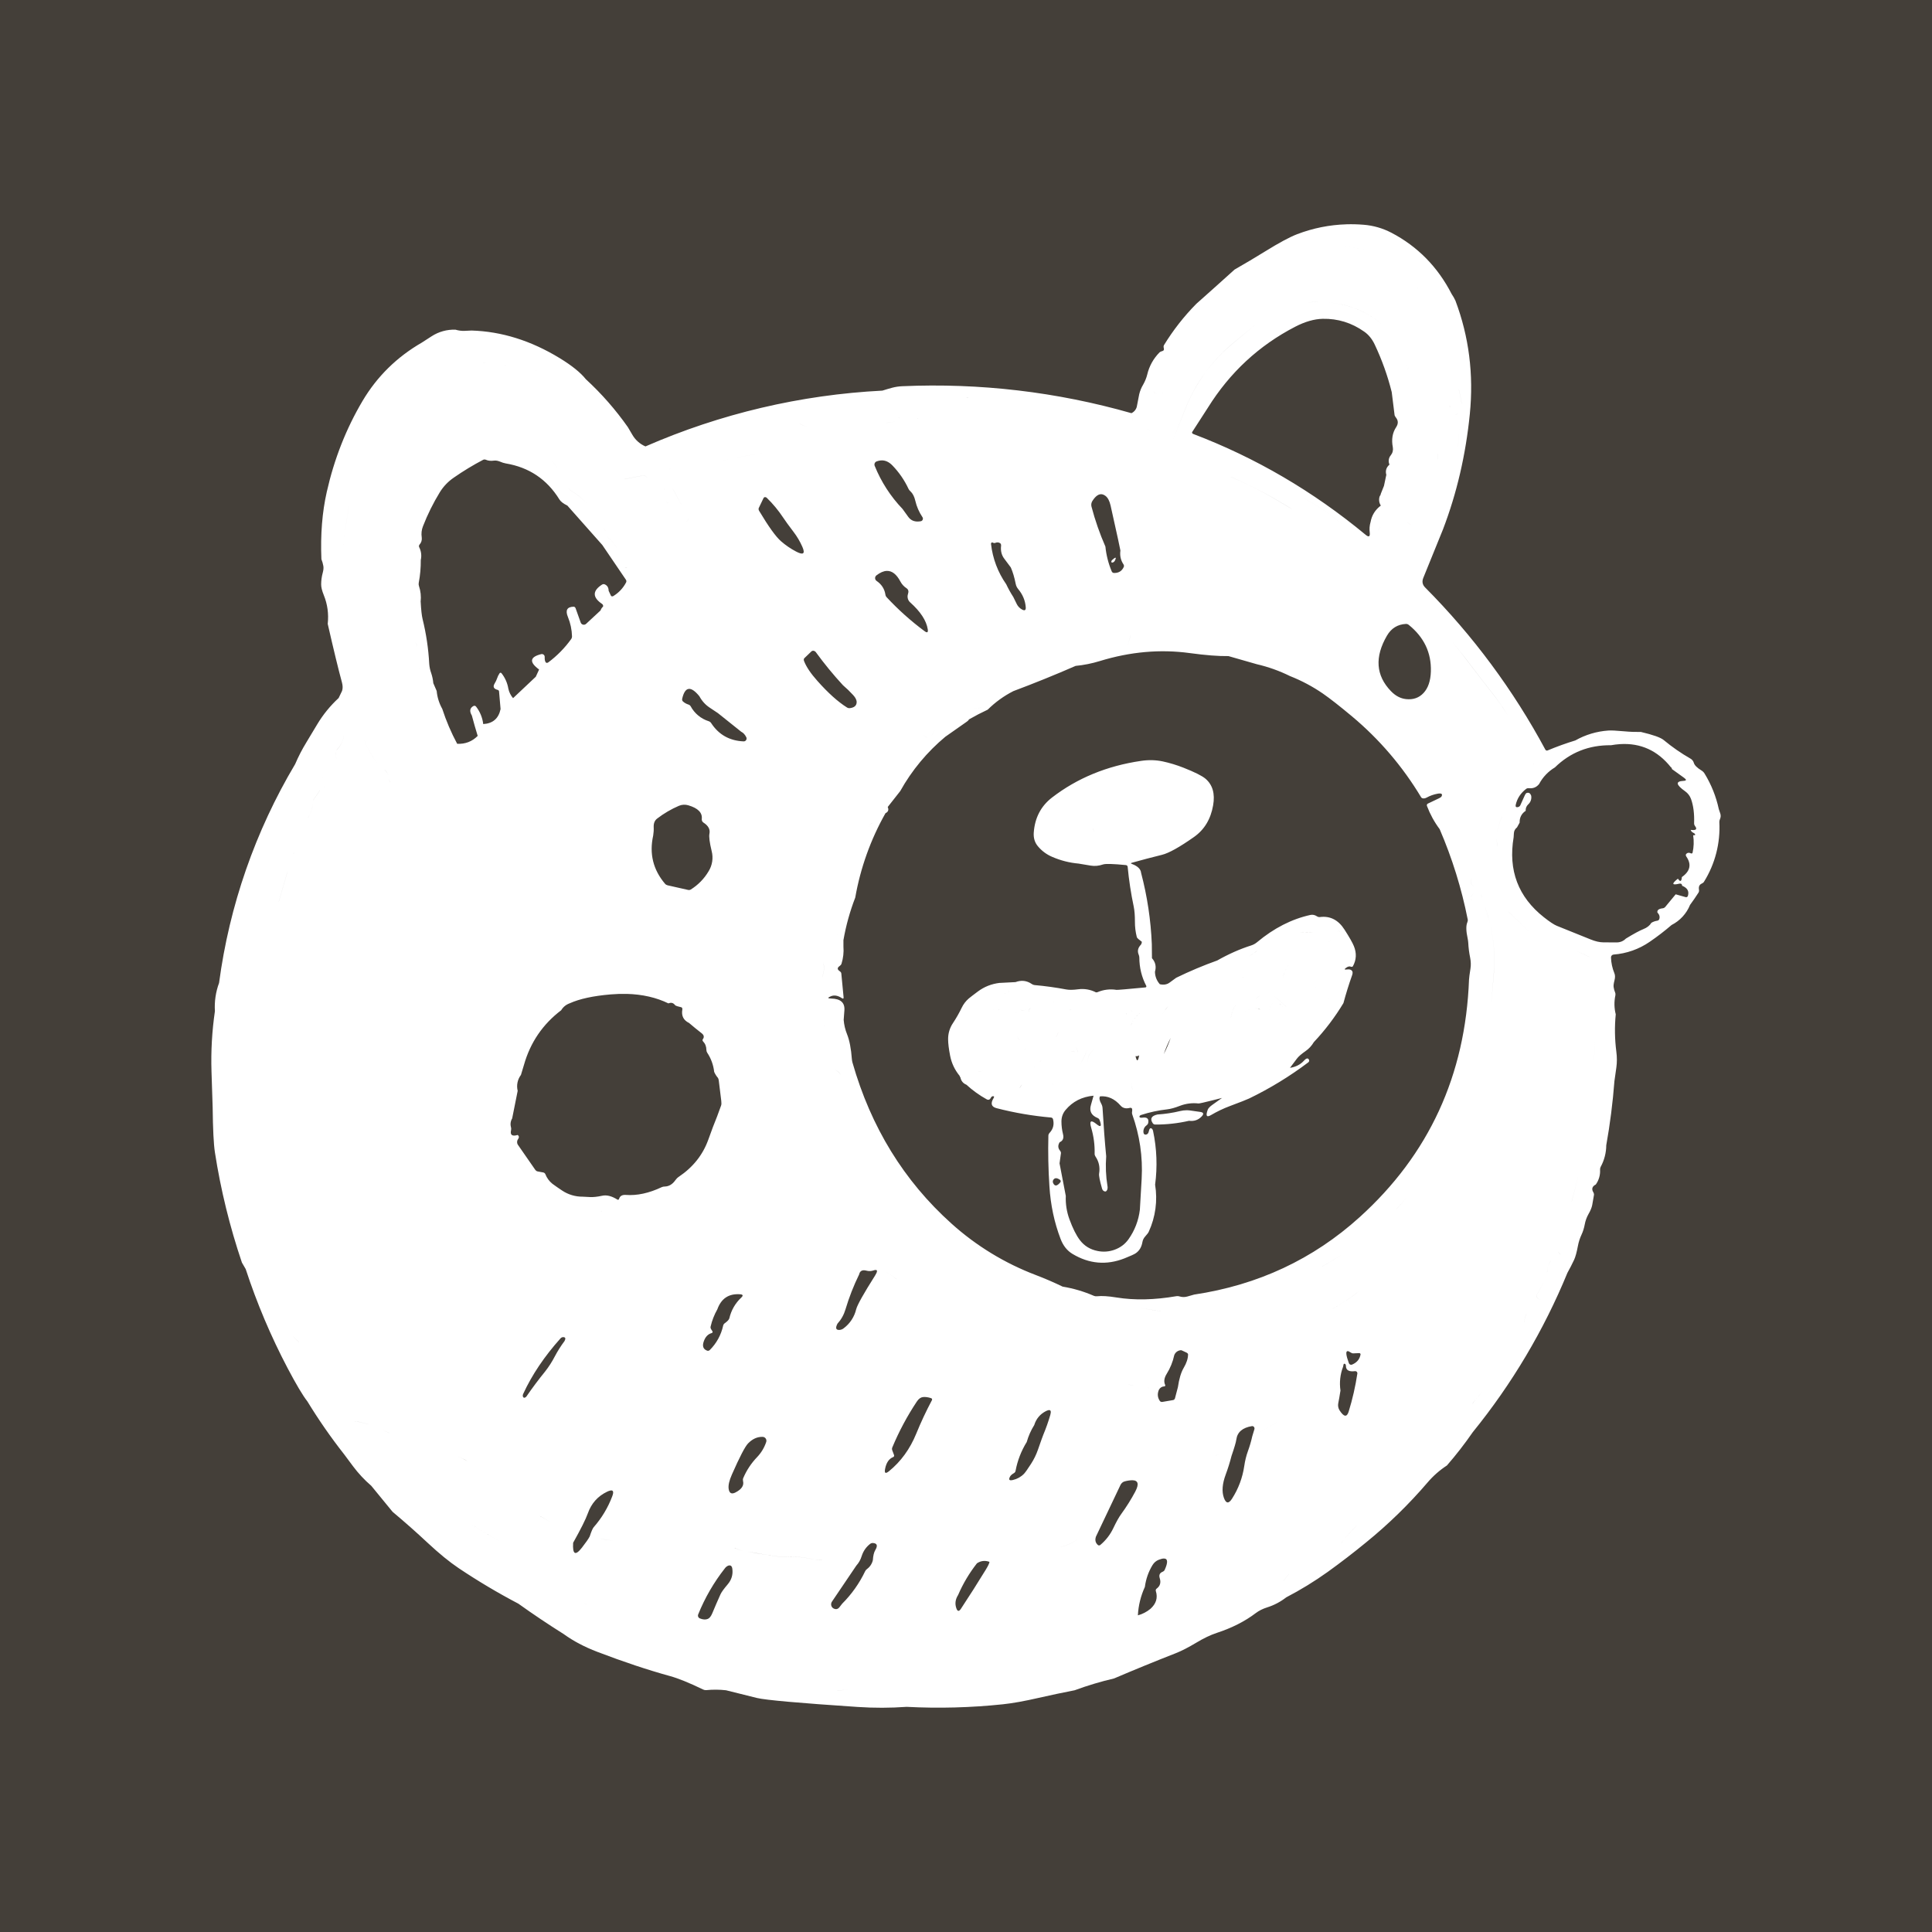 <svg width="256" height="256" viewBox="0 0 256 256" fill="none" xmlns="http://www.w3.org/2000/svg">
<rect width="256" height="256" fill="#443F39"/>
<path d="M178.414 29.722C176.175 29.787 173.963 30.231 171.872 31.034C170.897 31.409 169.502 32.158 167.688 33.281C166.335 34.118 164.967 34.93 163.586 35.719C161.904 37.241 160.214 38.754 158.517 40.259C156.885 41.912 155.449 43.746 154.236 45.727C154.206 45.777 154.187 45.836 154.182 45.9C154.176 45.964 154.183 46.032 154.203 46.098C154.272 46.33 154.211 46.469 154.022 46.516C153.855 46.558 153.724 46.617 153.659 46.678C152.843 47.491 152.272 48.518 152.011 49.641C151.903 50.078 151.725 50.518 151.477 50.959C151.237 51.356 151.06 51.787 150.952 52.237C150.842 52.794 150.734 53.349 150.628 53.905C150.579 54.088 150.49 54.259 150.368 54.404C150.246 54.55 150.093 54.667 149.92 54.747C140.059 51.928 129.807 50.723 119.561 51.176C119.11 51.194 118.662 51.261 118.225 51.375C117.788 51.492 117.352 51.62 116.919 51.759C106.094 52.31 95.459 54.815 85.527 59.153C84.799 58.842 84.192 58.303 83.795 57.619L83.195 56.598C81.572 54.287 79.704 52.157 77.625 50.245C76.926 49.366 75.768 48.434 74.152 47.448C70.36 45.136 66.472 43.919 62.489 43.797L61.574 43.839C61.161 43.857 60.749 43.804 60.355 43.683C59.23 43.643 58.121 43.952 57.178 44.566L55.906 45.388C52.587 47.304 49.968 49.88 48.047 53.114C45.862 56.801 44.279 60.827 43.297 65.189C42.691 67.868 42.454 70.838 42.587 74.098C42.705 74.39 42.791 74.69 42.845 74.998C42.889 75.24 42.861 75.541 42.763 75.901C42.628 76.396 42.558 76.905 42.555 77.417C42.548 77.792 42.666 78.274 42.906 78.864C43.396 80.072 43.569 81.34 43.425 82.667C44.219 86.146 44.845 88.725 45.305 90.403C45.428 90.853 45.433 91.236 45.322 91.553L44.87 92.494C43.76 93.516 42.803 94.693 42.027 95.987C41.112 97.513 40.63 98.315 40.58 98.395C40.023 99.305 39.534 100.255 39.111 101.245C33.822 110.13 30.391 119.996 29.027 130.245C28.585 131.44 28.397 132.713 28.477 133.984C28.092 136.618 27.941 139.28 28.023 141.941L28.178 146.727C28.21 149.625 28.31 151.614 28.477 152.692C29.246 157.655 30.443 162.542 32.055 167.298L32.555 168.158C34.037 172.687 35.898 177.084 38.117 181.302C39.252 183.454 40.122 184.917 40.73 185.692C42.212 188.122 43.837 190.462 45.597 192.7L46.791 194.303C47.495 195.244 48.296 196.101 49.195 196.875C50.14 198.023 51.081 199.172 52.019 200.323C53.609 201.654 55.163 203.028 56.678 204.444C58.193 205.856 59.562 206.974 60.788 207.797C63.336 209.503 65.973 211.072 68.689 212.497C70.65 213.899 72.653 215.243 74.695 216.525C75.964 217.445 77.446 218.228 79.142 218.875C82.613 220.203 85.826 221.274 88.78 222.089C89.874 222.389 91.342 222.985 93.186 223.877C93.309 223.938 93.449 223.963 93.589 223.95C94.458 223.865 95.334 223.871 96.202 223.969C97.567 224.315 98.934 224.655 100.303 224.991C101.442 225.267 105.892 225.664 113.655 226.181C115.813 226.326 117.978 226.32 120.136 226.166C124.388 226.387 128.651 226.273 132.886 225.827C134.183 225.69 135.77 225.405 137.647 224.972C139.224 224.613 140.807 224.278 142.395 223.969C144.103 223.339 145.848 222.816 147.62 222.403C150.329 221.246 153.055 220.131 155.798 219.058C156.565 218.756 157.459 218.297 158.481 217.683C159.471 217.084 160.388 216.645 161.233 216.366C163.237 215.708 164.956 214.836 166.389 213.748C166.814 213.425 167.319 213.172 167.905 212.987C168.819 212.7 169.674 212.25 170.428 211.659C172.337 210.668 174.173 209.542 175.922 208.291C177.663 207.038 179.365 205.73 181.023 204.369C183.971 201.973 186.697 199.316 189.166 196.43C189.906 195.562 190.767 194.805 191.723 194.183C192.947 192.777 194.091 191.304 195.15 189.77C200.337 183.382 204.562 176.269 207.691 168.658C208.005 168.095 208.299 167.524 208.572 166.944C208.75 166.567 208.919 165.956 209.078 165.112C209.176 164.576 209.344 164.055 209.577 163.562C209.758 163.177 209.896 162.73 209.991 162.222C210.079 161.75 210.244 161.295 210.48 160.877C210.751 160.403 210.916 160.001 210.977 159.672C211.058 159.232 211.134 158.794 211.206 158.356C211.228 158.239 211.198 158.105 211.123 157.981C210.861 157.544 210.97 157.2 211.452 156.952C211.859 156.381 212.059 155.689 212.017 154.989C212.01 154.85 212.04 154.715 212.103 154.602C212.58 153.727 212.832 152.748 212.838 151.752C213.342 148.936 213.702 146.105 213.919 143.259C213.922 143.249 214.007 142.645 214.175 141.447C214.269 140.775 214.268 140.073 214.172 139.341C213.96 137.703 213.933 136.047 214.094 134.403C213.885 133.578 213.869 132.716 214.047 131.884C214.073 131.757 214.059 131.621 214.005 131.494C213.911 131.266 213.847 131.03 213.813 130.786C213.784 130.598 213.824 130.298 213.931 129.886C214.028 129.518 214.021 129.204 213.909 128.944C213.638 128.284 213.487 127.582 213.464 126.869C213.461 126.773 213.495 126.679 213.559 126.607C213.623 126.535 213.712 126.491 213.808 126.483C215.523 126.356 217.173 125.774 218.589 124.798C219.597 124.11 220.566 123.365 221.491 122.569C222.603 122.005 223.473 121.058 223.941 119.902C224.334 119.37 224.707 118.829 225.058 118.277C225.125 118.172 225.149 118.035 225.125 117.892C225.058 117.495 225.173 117.228 225.469 117.091C225.614 117.026 225.725 116.94 225.781 116.848C227.259 114.48 227.971 111.714 227.822 108.927C227.821 108.792 227.849 108.659 227.905 108.536C228.015 108.302 228.03 108.033 227.944 107.789L227.752 107.22C227.396 105.554 226.759 103.961 225.869 102.509C225.769 102.34 225.629 102.199 225.461 102.097C224.872 101.74 224.532 101.4 224.441 101.078C224.373 100.845 224.218 100.648 224.008 100.528C222.75 99.809 221.558 98.982 220.444 98.056C220.044 97.723 219.042 97.367 217.438 96.989C216.713 97.001 215.989 96.974 215.267 96.906C214.208 96.809 213.492 96.774 213.119 96.8C211.579 96.904 210.081 97.353 208.738 98.112C207.491 98.493 206.265 98.936 205.063 99.439C205.01 99.461 204.951 99.462 204.898 99.443C204.844 99.424 204.798 99.386 204.77 99.336C200.528 91.439 195.161 84.199 188.839 77.844C188.479 77.483 188.397 77.059 188.595 76.57L191.205 70.141C193.036 65.353 194.221 60.262 194.759 54.867C195.283 49.613 194.648 44.604 192.853 39.841C192.713 39.535 192.547 39.242 192.355 38.966C190.507 35.368 187.844 32.658 184.366 30.837H184.363C183.22 30.24 181.968 29.88 180.683 29.78C179.928 29.718 179.171 29.698 178.414 29.72V29.722ZM177.75 32.6C178.49 32.63 179.227 32.727 179.95 32.888C180.429 32.998 180.9 33.136 181.363 33.301C180.201 32.884 178.983 32.647 177.75 32.6ZM187.772 37.834C187.8 37.942 187.816 38.052 187.82 38.163C187.819 38.248 187.801 38.333 187.766 38.411C187.783 38.376 187.796 38.337 187.805 38.298C187.824 38.203 187.825 38.104 187.808 38.008C187.799 37.949 187.787 37.891 187.772 37.834ZM174.534 40.008C174.112 40.012 173.689 40.036 173.269 40.078C173.684 40.034 174.105 40.01 174.533 40.006L174.534 40.008ZM175.842 40.053C176.73 40.121 177.609 40.273 178.467 40.506C180.106 40.953 181.631 41.745 182.938 42.831V42.833C181.631 41.747 180.106 40.954 178.467 40.508C177.609 40.273 176.73 40.121 175.842 40.053ZM166.448 42.948C165.37 43.824 164.3 44.711 163.236 45.609C161.892 46.736 160.69 48.022 159.658 49.439C158.631 50.863 157.779 52.405 157.12 54.033L155.433 58.295L157.117 54.033C157.791 52.377 158.637 50.845 159.658 49.439C160.689 48.021 161.89 46.734 163.233 45.606C164.297 44.71 165.369 43.823 166.448 42.948ZM175.269 42.244C177.272 42.203 179.107 42.772 180.773 43.95C181.357 44.359 181.82 44.933 182.164 45.67C183.118 47.687 183.871 49.793 184.411 51.958L184.786 54.975C184.797 55.075 184.863 55.203 184.97 55.334C185.285 55.725 185.295 56.145 185.002 56.594C184.504 57.344 184.355 58.232 184.555 59.258C184.59 59.444 184.585 59.635 184.54 59.819C184.495 60.002 184.41 60.173 184.292 60.32C184.147 60.488 184.052 60.693 184.021 60.913C183.989 61.132 184.021 61.356 184.113 61.558C183.685 61.937 183.546 62.39 183.694 62.917L183.383 64.378L182.966 65.425C182.955 65.541 182.907 65.65 182.828 65.736L182.834 65.755L182.825 65.736C182.749 65.942 182.722 66.162 182.747 66.38C182.771 66.598 182.846 66.807 182.966 66.991C182.216 67.553 181.763 68.284 181.606 69.184H181.603C181.472 69.632 181.436 70.102 181.497 70.564C181.559 71.116 181.378 71.216 180.953 70.862C173.984 65.092 166.36 60.634 158.081 57.491C158.05 57.478 158.023 57.46 158.002 57.438C157.982 57.416 157.969 57.391 157.966 57.366L157.953 57.273L160.044 54.033C162.953 49.362 166.811 45.782 171.619 43.294C172.923 42.619 174.14 42.269 175.269 42.244ZM184.58 46.819H184.595V46.822L184.58 46.819ZM64.161 48.039C64.226 48.033 64.287 48.038 64.344 48.055C64.23 48.024 64.096 48.039 63.966 48.097C64.03 48.067 64.096 48.047 64.161 48.039ZM186.35 48.405C186.48 48.481 186.558 48.569 186.584 48.67C186.609 48.773 186.582 48.889 186.502 49.016C186.58 48.888 186.607 48.771 186.584 48.67C186.558 48.568 186.48 48.481 186.35 48.406V48.405ZM66.819 48.478L66.938 48.491L67.02 48.519C66.993 48.509 66.966 48.501 66.938 48.494L66.819 48.478ZM70.961 49.114L71.016 49.134L71.033 49.138H71.016L70.961 49.114ZM193.341 50.869L193.319 50.947C193.324 50.92 193.331 50.894 193.341 50.869ZM193.305 51.603L193.314 51.65C193.461 52.256 193.586 52.868 193.689 53.486H193.686C193.584 52.87 193.459 52.257 193.311 51.65L193.305 51.603ZM152.833 51.839C152.869 51.914 152.916 51.982 152.973 52.042C153.132 52.206 153.341 52.237 153.602 52.138C153.342 52.237 153.132 52.206 152.972 52.044C152.914 51.983 152.868 51.914 152.833 51.839ZM153.977 52.095C153.981 52.095 153.985 52.095 153.989 52.095C154.036 52.106 154.08 52.125 154.127 52.138L153.989 52.098C153.985 52.097 153.981 52.096 153.977 52.095ZM128.384 52.647C128.259 52.645 128.134 52.65 128.009 52.663C128.13 52.647 128.255 52.642 128.384 52.647ZM192.041 53.806C192.165 53.873 192.238 53.955 192.259 54.051C192.284 54.145 192.259 54.254 192.184 54.378C192.259 54.255 192.285 54.146 192.261 54.05C192.237 53.956 192.163 53.875 192.041 53.806ZM103.309 54.869C102.811 54.955 100.934 55.502 97.678 56.508C100.936 55.502 102.813 54.955 103.308 54.869H103.309ZM193.033 54.881C193.062 54.874 193.092 54.875 193.12 54.884C193.004 54.855 192.856 54.938 192.678 55.131C192.814 54.983 192.932 54.9 193.033 54.881ZM193.386 55.323C193.461 55.679 193.491 56.028 193.475 56.37C193.459 56.713 193.4 57.049 193.295 57.378C193.312 58.62 193.136 59.857 192.773 61.045C192.701 61.285 192.475 61.71 192.095 62.322C192.475 61.712 192.701 61.287 192.773 61.045C193.135 59.861 193.309 58.639 193.295 57.378C193.506 56.713 193.538 56.004 193.386 55.323ZM150.122 55.105C150.152 55.317 150.113 55.533 150.009 55.72C150.06 55.624 150.095 55.522 150.116 55.416C150.135 55.312 150.137 55.208 150.122 55.105ZM123.27 55.333L123.322 55.336L123.216 55.339L123.27 55.333ZM119.092 55.366L119.144 55.369L119.041 55.372L119.092 55.366ZM124.894 55.403L124.942 55.406H124.945V55.409L124.894 55.403ZM121.656 55.47L121.6 55.48L121.569 55.477H121.597L121.656 55.47ZM114.281 55.494C114.197 55.648 114.089 55.788 113.963 55.909C114.073 55.812 114.178 55.674 114.281 55.494ZM129.463 55.573H129.563L129.463 55.577V55.573ZM118.695 55.859C117.833 55.966 116.974 56.102 116.12 56.266C116.588 56.193 117.055 56.112 117.52 56.022C117.911 55.962 118.303 55.907 118.695 55.859ZM149.805 56.016C150.371 56.245 150.933 56.49 151.489 56.75C151.838 56.81 152.17 56.891 152.484 56.992C152.158 56.889 151.826 56.809 151.489 56.75C150.934 56.491 150.373 56.245 149.805 56.016ZM105.647 56.141C105.65 56.141 105.652 56.141 105.655 56.141C105.652 56.142 105.649 56.143 105.647 56.144V56.141ZM105.975 56.141C105.978 56.141 105.981 56.141 105.984 56.141C106.229 56.304 106.495 56.41 106.781 56.459L106.864 56.45L106.786 56.461C106.499 56.414 106.226 56.306 105.984 56.144C105.982 56.143 105.978 56.142 105.975 56.141ZM128.042 56.392C128.042 56.408 128.034 56.423 128.019 56.439C128.034 56.421 128.042 56.407 128.042 56.392ZM101.638 59.989C98.822 60.349 96.511 60.792 94.706 61.317C94.151 61.477 93.604 61.662 93.066 61.872C93.053 61.878 93.047 61.877 93.034 61.881L93.066 61.872C93.604 61.662 94.151 61.477 94.706 61.317C96.513 60.791 98.824 60.348 101.638 59.989ZM106.617 57.564C106.58 57.564 106.544 57.571 106.509 57.584C106.543 57.569 106.58 57.562 106.617 57.564ZM190.52 59.578C190.487 59.922 190.481 60.34 190.503 60.831L190.5 60.891V60.834C190.479 60.416 190.485 59.996 190.52 59.578ZM64.209 60.884C64.274 60.886 64.341 60.901 64.405 60.93C64.689 61.058 65.046 61.092 65.477 61.033C65.705 61.004 65.969 61.05 66.27 61.173C66.509 61.279 66.758 61.357 67.014 61.406C70.106 61.922 72.475 63.514 74.124 66.181C74.3 66.467 74.652 66.736 75.178 66.991L79.811 72.217L82.936 76.817C82.973 76.871 82.994 76.935 82.997 77C83 77.066 82.985 77.131 82.953 77.189C82.563 77.931 81.977 78.553 81.259 78.986C81.231 79.002 81.2 79.014 81.169 79.019C81.137 79.025 81.106 79.025 81.076 79.019C81.047 79.013 81.02 79.002 80.998 78.985C80.976 78.969 80.958 78.948 80.947 78.923L80.647 78.278C80.642 77.854 80.467 77.57 80.122 77.427C80.065 77.403 80.001 77.395 79.936 77.404C79.871 77.413 79.806 77.438 79.749 77.477C78.483 78.304 78.497 79.157 79.792 80.036V80.039C79.895 80.115 79.936 80.225 79.914 80.369C79.757 80.512 79.638 80.692 79.57 80.894L79.581 80.942L79.566 80.895L77.664 82.661C77.611 82.711 77.545 82.747 77.475 82.766C77.404 82.785 77.33 82.786 77.258 82.77C77.188 82.753 77.122 82.719 77.067 82.671C77.013 82.623 76.972 82.562 76.947 82.494L76.27 80.595C76.248 80.534 76.21 80.481 76.163 80.445C76.115 80.408 76.06 80.389 76.005 80.391C75.135 80.411 74.885 80.868 75.255 81.761C75.588 82.571 75.771 83.436 75.794 84.312C75.798 84.448 75.756 84.581 75.675 84.691C74.83 85.868 73.807 86.908 72.644 87.773C72.59 87.814 72.525 87.836 72.463 87.835C72.402 87.833 72.349 87.809 72.316 87.767C72.208 87.623 72.162 87.388 72.175 87.061C72.178 87.002 72.168 86.943 72.144 86.889C72.12 86.835 72.084 86.788 72.039 86.75C71.993 86.713 71.94 86.687 71.882 86.674C71.825 86.661 71.765 86.662 71.708 86.677C70.19 87.056 70.099 87.734 71.433 88.713L70.995 89.67L67.984 92.509C67.67 92.147 67.454 91.709 67.356 91.239C67.231 90.493 66.918 89.791 66.447 89.198C66.432 89.179 66.412 89.163 66.389 89.153C66.366 89.142 66.341 89.138 66.316 89.139C66.291 89.141 66.267 89.148 66.246 89.161C66.224 89.174 66.207 89.192 66.194 89.214C66.052 89.427 65.94 89.657 65.861 89.9C65.799 90.094 65.689 90.321 65.533 90.583C65.281 91.009 65.424 91.288 65.964 91.42C66.007 91.431 66.046 91.457 66.075 91.493C66.105 91.529 66.122 91.575 66.127 91.623L66.328 93.956C66.068 95.207 65.302 95.869 64.03 95.942C63.931 95.094 63.6 94.289 63.072 93.617C63.033 93.569 62.979 93.535 62.919 93.523C62.859 93.51 62.797 93.518 62.744 93.547C62.252 93.805 62.179 94.228 62.525 94.816C62.764 95.72 63.021 96.618 63.297 97.511C62.553 98.26 61.647 98.608 60.578 98.555C59.783 97.075 59.122 95.527 58.603 93.93C58.191 93.199 57.939 92.39 57.862 91.555L57.409 90.508C57.147 90.587 56.869 90.605 56.599 90.559C56.386 90.516 56.198 90.393 56.074 90.216C55.965 90.06 55.833 89.693 55.677 89.112C55.597 88.81 55.544 88.502 55.516 88.191C55.545 88.508 55.599 88.816 55.677 89.112C55.833 89.694 55.965 90.062 56.074 90.216C56.198 90.393 56.386 90.516 56.599 90.559C56.82 90.608 57.09 90.59 57.409 90.508H57.414C57.374 90.073 57.285 89.643 57.148 89.228C57.001 88.826 56.91 88.405 56.877 87.978C56.772 85.968 56.475 83.972 55.992 82.017C55.883 81.574 55.8 80.817 55.742 79.744C55.727 79.748 55.711 79.745 55.695 79.75L55.737 79.741C55.817 79.034 55.741 78.318 55.513 77.644C55.47 77.512 55.46 77.371 55.484 77.234C55.675 76.234 55.766 75.223 55.756 74.201C55.887 73.627 55.812 73.025 55.542 72.501C55.516 72.449 55.506 72.389 55.514 72.33C55.522 72.27 55.547 72.213 55.586 72.166C55.703 72.039 55.791 71.888 55.843 71.723C55.894 71.558 55.908 71.383 55.883 71.213C55.803 70.71 55.86 70.194 56.05 69.722C56.658 68.159 57.404 66.653 58.28 65.223C58.751 64.459 59.378 63.802 60.12 63.295C61.373 62.421 62.679 61.628 64.033 60.92C64.085 60.895 64.145 60.883 64.209 60.884ZM73.066 60.952C73.334 61.315 73.612 61.67 73.898 62.016C73.612 61.672 73.334 61.317 73.066 60.952ZM116.716 61.009C117.266 60.966 117.776 61.186 118.247 61.672C119.131 62.586 119.856 63.641 120.392 64.794C120.44 64.898 120.523 65.002 120.642 65.106C120.941 65.381 121.156 65.8 121.286 66.364C121.462 67.129 121.779 67.853 122.236 68.536C122.267 68.584 122.286 68.638 122.29 68.695C122.295 68.752 122.286 68.809 122.264 68.862C122.241 68.914 122.207 68.96 122.162 68.996C122.118 69.032 122.065 69.056 122.009 69.067C121.275 69.198 120.723 69.007 120.353 68.492C120.103 68.138 119.85 67.787 119.592 67.439C118.009 65.786 116.755 63.846 115.9 61.723C115.878 61.668 115.867 61.609 115.868 61.55C115.868 61.491 115.881 61.433 115.904 61.379C115.927 61.324 115.961 61.275 116.003 61.235C116.045 61.194 116.095 61.162 116.15 61.141C116.343 61.068 116.531 61.024 116.716 61.009ZM88.809 62.131L88.758 62.159L88.719 62.172C88.734 62.167 88.739 62.161 88.755 62.156L88.809 62.131ZM88.047 62.581L88.044 62.589L88.041 62.586L88.047 62.581ZM85.12 63.017C85.235 62.995 85.353 63.005 85.459 63.045C85.565 63.087 85.656 63.157 85.719 63.248V63.252C85.656 63.16 85.565 63.09 85.459 63.049C85.353 63.008 85.235 62.998 85.12 63.02L83.033 63.438C82.884 63.474 82.731 63.489 82.578 63.481C82.688 63.49 82.839 63.474 83.033 63.434L85.12 63.017ZM163.058 63.181C163.114 63.206 163.183 63.228 163.239 63.252C165.14 64.066 166.992 64.99 168.786 66.02C169.511 66.438 171.283 67.502 174.103 69.213C172.338 68.135 170.565 67.073 168.783 66.023C167.887 65.507 166.976 65.018 166.052 64.555C165.127 64.094 164.189 63.661 163.239 63.255L163.058 63.181ZM183.881 64.316C183.95 64.388 184.01 64.445 184.061 64.484C184.112 64.526 184.154 64.554 184.186 64.567C184.14 64.546 184.098 64.519 184.061 64.484C183.999 64.431 183.939 64.374 183.881 64.316ZM89.084 64.616C89.194 64.847 89.299 65.078 89.436 65.294C89.794 65.991 90.18 66.672 90.561 67.356C90.18 66.672 89.791 65.992 89.433 65.294C89.295 65.078 89.194 64.845 89.084 64.616ZM75.263 64.725C75.379 64.811 75.497 64.893 75.617 64.97C76.674 65.634 77.43 66.281 77.888 66.911C77.429 66.282 76.672 65.636 75.617 64.973C75.496 64.895 75.378 64.811 75.263 64.725ZM87.94 64.76C87.998 64.773 88.046 64.805 88.075 64.848V64.852C88.046 64.807 87.998 64.774 87.94 64.76ZM146.045 65.497C146.206 65.534 146.356 65.606 146.484 65.709C146.794 65.945 147.019 66.372 147.159 66.991C148.034 70.909 148.468 72.896 148.459 72.95C148.366 73.619 148.498 74.223 148.856 74.763C148.895 74.82 148.92 74.884 148.929 74.948C148.937 75.012 148.928 75.073 148.903 75.126C148.652 75.679 148.215 75.943 147.592 75.92C147.531 75.918 147.472 75.896 147.421 75.857C147.37 75.819 147.33 75.765 147.305 75.703C146.866 74.658 146.585 73.553 146.472 72.425C145.72 70.711 145.104 68.941 144.628 67.131C144.595 67.005 144.588 66.874 144.608 66.747C144.627 66.619 144.673 66.497 144.742 66.389C145.171 65.712 145.606 65.415 146.045 65.498V65.497ZM172.47 65.867C174.445 66.876 176.288 68.123 177.958 69.581C176.287 68.124 174.444 66.877 172.47 65.867ZM101.358 65.87C101.399 65.865 101.442 65.871 101.482 65.885C101.523 65.899 101.56 65.923 101.591 65.953C102.414 66.751 103.144 67.632 103.781 68.595C104.059 69.017 104.509 69.637 105.131 70.455C105.602 71.066 105.996 71.731 106.314 72.45C106.723 73.381 106.445 73.591 105.478 73.078C104.765 72.704 104.099 72.249 103.492 71.72C102.812 71.133 101.845 69.791 100.592 67.695C100.552 67.629 100.527 67.559 100.518 67.492C100.509 67.425 100.517 67.364 100.541 67.314L101.169 66.005C101.186 65.968 101.212 65.937 101.245 65.914C101.277 65.89 101.316 65.875 101.358 65.87ZM182.928 65.919L182.941 65.934H182.938L182.928 65.919ZM88.016 66.459C88.133 66.516 88.26 66.552 88.391 66.564C88.506 66.578 88.615 66.625 88.704 66.701C88.616 66.626 88.507 66.579 88.392 66.566C88.262 66.553 88.133 66.517 88.016 66.459ZM46.339 66.628C46.184 67.222 45.905 69.042 45.517 71.944C45.907 69.017 46.181 67.245 46.339 66.628ZM91.238 68.685C91.242 68.745 91.232 68.804 91.208 68.855C91.104 69.053 90.972 69.162 90.812 69.183C90.971 69.162 91.102 69.053 91.205 68.855C91.229 68.804 91.242 68.746 91.238 68.685ZM186.258 68.998C186.613 69.326 187.008 69.608 187.433 69.838C187.239 69.699 187.036 69.574 186.825 69.463C186.627 69.319 186.438 69.164 186.258 68.998ZM79.944 69.783C80.107 70.098 80.27 70.503 80.433 70.997C80.477 71.126 80.557 71.24 80.664 71.325C81.45 71.947 81.972 72.843 82.127 73.833C81.971 72.842 81.449 71.947 80.662 71.325C80.556 71.24 80.476 71.126 80.433 70.997C80.302 70.58 80.138 70.174 79.944 69.783ZM182.909 69.744C182.875 69.874 182.819 69.997 182.745 70.109C182.695 70.181 182.655 70.26 182.627 70.344C182.654 70.261 182.693 70.182 182.742 70.109C182.817 69.997 182.874 69.874 182.909 69.744ZM132.203 71.87C132.318 71.876 132.428 71.912 132.523 71.977C132.569 72.007 132.605 72.055 132.627 72.116C132.649 72.177 132.656 72.249 132.648 72.322C132.57 72.989 132.711 73.558 133.072 74.031C133.631 74.769 133.919 75.154 133.936 75.188C134.198 75.777 134.415 76.503 134.586 77.364C134.636 77.619 134.743 77.846 134.906 78.044C135.51 78.766 135.847 79.568 135.916 80.451C135.947 80.858 135.784 80.963 135.428 80.766C135.114 80.597 134.862 80.332 134.711 80.009C134.573 79.707 134.427 79.409 134.273 79.114C133.921 78.571 133.606 78.005 133.331 77.419C132.225 75.837 131.532 74.003 131.316 72.084C131.312 72.054 131.315 72.023 131.323 71.993C131.332 71.964 131.347 71.938 131.365 71.917C131.384 71.897 131.407 71.883 131.431 71.876C131.455 71.869 131.48 71.871 131.503 71.88L131.628 71.934C131.672 71.951 131.715 71.961 131.754 71.962C131.793 71.964 131.828 71.957 131.855 71.944C131.964 71.893 132.083 71.868 132.203 71.87ZM45.494 72.111V72.114H45.478L45.494 72.111ZM147.797 73.897C147.726 73.902 147.579 74.007 147.355 74.211C147.307 74.255 147.274 74.314 147.261 74.378C147.238 74.532 147.309 74.58 147.473 74.522C147.527 74.503 147.579 74.47 147.624 74.426C147.67 74.381 147.709 74.326 147.739 74.263C147.858 74.013 147.877 73.891 147.797 73.897ZM186.661 76.088C186.674 76.099 186.69 76.108 186.706 76.114C186.723 76.12 186.741 76.122 186.758 76.121C186.776 76.119 186.793 76.114 186.808 76.106C186.823 76.097 186.836 76.086 186.847 76.072L186.863 76.048L186.85 76.072C186.849 76.072 186.848 76.072 186.847 76.072C186.836 76.086 186.823 76.097 186.808 76.106C186.793 76.114 186.776 76.119 186.758 76.121C186.741 76.122 186.723 76.12 186.706 76.114C186.69 76.108 186.674 76.099 186.661 76.088ZM82.398 75.142C82.69 75.154 82.931 75.195 83.122 75.267C82.889 75.188 82.645 75.146 82.398 75.142ZM117.494 75.648C118.192 75.619 118.797 76.089 119.309 77.058C119.501 77.42 119.768 77.713 120.111 77.938C120.364 78.104 120.432 78.359 120.314 78.703C120.247 78.897 120.239 79.106 120.29 79.304C120.34 79.503 120.448 79.681 120.6 79.817C121.97 81.041 122.747 82.228 122.931 83.378C123.002 83.808 122.863 83.894 122.513 83.634C120.703 82.293 119.021 80.788 117.488 79.139C117.397 79.044 117.338 78.918 117.319 78.78C117.204 78.031 116.815 77.428 116.15 76.972C116.091 76.931 116.043 76.877 116.009 76.815C115.976 76.752 115.957 76.682 115.955 76.611C115.953 76.54 115.968 76.469 115.999 76.405C116.029 76.34 116.075 76.284 116.131 76.241C116.619 75.864 117.073 75.666 117.494 75.647V75.648ZM83.417 77.269L83.424 77.284C83.422 77.284 83.421 77.284 83.42 77.284C83.417 77.28 83.42 77.273 83.417 77.269ZM54.828 81.041H54.831L54.828 81.047V81.041ZM186.291 82.673C186.424 82.668 186.555 82.711 186.661 82.795C188.692 84.431 189.671 86.489 189.598 88.969C189.56 90.218 189.237 91.169 188.63 91.822C188.027 92.469 187.251 92.74 186.302 92.634C185.57 92.554 184.905 92.202 184.305 91.578C182.307 89.505 182.133 87.054 183.783 84.223C184.353 83.248 185.189 82.732 186.291 82.673ZM149.823 84.175V84.188L149.386 85.616L149.82 84.188C149.82 84.182 149.821 84.178 149.823 84.175ZM55.761 84.456C55.768 84.463 55.775 84.47 55.781 84.477C55.774 84.469 55.767 84.462 55.759 84.455L55.761 84.456ZM192.273 84.852C192.952 85.654 193.634 86.508 194.32 87.414C195.589 89.093 196.877 90.759 198.184 92.411C198.821 93.289 199.359 94.074 199.798 94.767C199.283 93.966 198.744 93.182 198.181 92.414C196.875 90.763 195.587 89.098 194.317 87.419C193.66 86.544 192.979 85.688 192.273 84.852ZM55.017 85.114C55.171 85.264 55.268 85.463 55.292 85.677C55.265 85.464 55.169 85.266 55.017 85.114ZM158.283 86.013C159.03 86.023 159.777 86.105 160.525 86.259C161.275 86.412 162.026 86.638 162.778 86.936L166.541 88.014C168.061 88.366 169.524 88.889 170.93 89.583C172.479 90.195 173.931 90.968 175.288 91.901C176.228 92.552 177.518 93.561 179.156 94.93C182.782 97.963 185.873 101.583 188.303 105.637C188.358 105.728 188.464 105.784 188.601 105.793C188.737 105.802 188.893 105.764 189.034 105.686C189.49 105.436 189.972 105.264 190.481 105.17C190.989 105.08 191.17 105.192 191.025 105.506C191.005 105.548 190.967 105.592 190.914 105.635C190.861 105.678 190.795 105.72 190.719 105.756L189.184 106.489C189.134 106.515 189.096 106.56 189.077 106.617C189.058 106.674 189.06 106.738 189.081 106.797C189.495 107.894 190.061 108.928 190.763 109.867C192.421 113.714 193.667 117.726 194.481 121.836C194.504 121.946 194.484 122.082 194.425 122.223C194.241 122.659 194.256 123.37 194.472 124.356C194.514 124.548 194.541 124.743 194.553 124.942C194.584 125.589 194.667 126.238 194.8 126.889C194.902 127.399 194.917 127.883 194.845 128.339C194.726 129.095 194.661 129.584 194.653 129.805C194.172 142.49 189.338 152.984 180.152 161.286C173.993 166.855 166.686 170.272 158.23 171.539C158.205 171.543 157.904 171.629 157.327 171.795C156.985 171.892 156.623 171.887 156.284 171.78C156.155 171.738 156.018 171.728 155.884 171.75C152.968 172.251 150.319 172.308 147.938 171.922C146.847 171.743 145.984 171.69 145.35 171.762C145.215 171.779 145.078 171.76 144.953 171.708C143.626 171.13 142.233 170.719 140.805 170.484C139.65 169.924 138.471 169.415 137.272 168.958C133.145 167.393 129.345 165.075 126.066 162.122C119.772 156.466 115.403 149.356 112.958 140.794C112.919 140.656 112.893 140.515 112.881 140.372C112.776 138.949 112.561 137.838 112.238 137.039C111.993 136.432 111.843 135.791 111.792 135.139L111.886 133.884C111.965 132.862 111.385 132.339 110.147 132.312C109.647 132.304 109.628 132.204 110.089 132.011C110.536 131.823 111.026 131.907 111.558 132.261C111.722 132.37 111.796 132.332 111.78 132.145L111.478 128.989C111.475 128.937 111.454 128.882 111.416 128.829C111.378 128.775 111.324 128.724 111.259 128.681C110.923 128.455 110.923 128.228 111.259 128C111.379 127.917 111.465 127.811 111.503 127.698C111.734 126.959 111.82 126.198 111.759 125.417V124.58L111.741 124.573L111.759 124.577C112.094 122.649 112.619 120.759 113.325 118.934C114.014 115.006 115.369 111.225 117.331 107.753C117.696 107.582 117.795 107.308 117.628 106.931L119.284 104.825C120.821 102.072 122.851 99.627 125.275 97.611V97.614L128.08 95.645C128.215 95.565 128.328 95.452 128.408 95.317C129.212 94.854 130.034 94.427 130.875 94.036C131.873 93.046 133.019 92.217 134.272 91.578C137.053 90.536 139.805 89.422 142.527 88.234C143.613 88.129 144.685 87.914 145.728 87.594C149.765 86.355 153.741 86.003 157.656 86.537C159.758 86.824 161.466 86.957 162.778 86.936C162.048 86.645 161.294 86.419 160.525 86.259C159.787 86.106 159.036 86.023 158.283 86.013ZM107.814 86.234C107.87 86.244 107.926 86.266 107.977 86.299C108.028 86.331 108.073 86.374 108.109 86.423C109.219 87.949 110.416 89.408 111.695 90.794C112.172 91.201 112.623 91.636 113.047 92.1C113.37 92.449 113.525 92.772 113.511 93.07C113.488 93.51 113.187 93.764 112.608 93.833C112.48 93.85 112.345 93.818 112.225 93.742C111.03 92.992 109.722 91.817 108.302 90.217C107.423 89.233 106.836 88.358 106.541 87.592C106.513 87.52 106.501 87.446 106.506 87.379C106.512 87.313 106.536 87.258 106.573 87.22L107.514 86.317C107.552 86.281 107.598 86.255 107.649 86.241C107.701 86.227 107.758 86.224 107.814 86.234ZM135.028 90.147C135.24 90.131 135.458 90.131 135.684 90.147C134.778 90.086 133.995 90.269 133.334 90.694C133.329 90.695 133.324 90.696 133.319 90.697C133.324 90.695 133.329 90.693 133.334 90.691C133.844 90.37 134.427 90.183 135.028 90.147ZM132.258 90.825C132.156 90.825 132.054 90.83 131.953 90.841C132.047 90.829 132.148 90.824 132.258 90.825ZM91.239 91.286C91.619 91.228 92.097 91.552 92.674 92.259C93.012 92.886 93.466 93.388 94.034 93.763C94.748 94.236 95.111 94.479 95.124 94.489C96.161 95.306 97.192 96.13 98.216 96.961C98.493 97.096 98.717 97.34 98.889 97.691C98.918 97.75 98.93 97.815 98.926 97.881C98.922 97.946 98.901 98.01 98.865 98.064C98.829 98.12 98.78 98.164 98.722 98.195C98.663 98.225 98.598 98.24 98.533 98.237C96.662 98.157 95.227 97.346 94.227 95.805C94.153 95.694 94.043 95.61 93.912 95.567C92.888 95.245 92.03 94.537 91.52 93.592C91.458 93.48 91.349 93.394 91.217 93.355C90.952 93.273 90.708 93.135 90.5 92.951C90.453 92.91 90.418 92.855 90.399 92.793C90.38 92.73 90.377 92.663 90.391 92.597C90.576 91.779 90.859 91.343 91.239 91.286ZM130.097 93.692C130 93.773 129.867 93.812 129.725 93.802C129.22 93.764 128.857 93.871 128.638 94.123C128.857 93.871 129.221 93.763 129.728 93.8C129.868 93.81 130 93.771 130.097 93.692ZM46.781 95.961C46.425 96.439 46.03 96.887 45.6 97.3C45.52 98.077 45.174 98.803 44.62 99.355C44.617 99.358 44.614 99.362 44.611 99.366C44.613 99.36 44.615 99.355 44.617 99.35C45.178 98.787 45.506 98.104 45.602 97.3C46.031 96.886 46.424 96.44 46.781 95.961ZM123.795 96.258C123.858 96.312 123.895 96.379 123.908 96.458C123.919 96.552 123.908 96.647 123.877 96.736C123.809 96.941 123.646 97.193 123.389 97.492C123.642 97.195 123.809 96.939 123.877 96.736C123.908 96.647 123.919 96.552 123.908 96.458C123.895 96.38 123.855 96.308 123.795 96.256V96.258ZM122.388 97.414C122.581 97.602 122.76 97.704 122.925 97.722C122.76 97.706 122.581 97.605 122.388 97.414ZM48.066 97.55C48.556 98.864 49.189 100.097 50.041 101.209C49.189 100.1 48.556 98.866 48.066 97.55ZM214.666 98.6C217.4 98.431 219.647 99.456 221.408 101.673C221.496 101.707 221.537 101.782 221.53 101.898L223.166 103.077C223.503 103.32 223.469 103.452 223.064 103.47C221.989 103.524 222.065 103.984 223.291 104.85C223.658 105.112 223.919 105.455 224.072 105.878C224.386 106.756 224.522 107.824 224.478 109.081C224.473 109.208 224.517 109.342 224.603 109.458C224.926 109.886 224.733 110.055 224.023 109.964C224.048 110.044 224.089 110.117 224.143 110.18C224.198 110.242 224.265 110.293 224.341 110.328C224.404 110.357 224.465 110.392 224.52 110.434C224.702 110.611 224.646 110.693 224.353 110.678C224.47 111.459 224.444 112.229 224.275 112.986C224.271 113.007 224.261 113.027 224.247 113.044C224.232 113.061 224.214 113.074 224.192 113.082C224.171 113.091 224.147 113.095 224.123 113.093C224.099 113.092 224.075 113.086 224.053 113.075C223.803 112.947 223.596 112.972 223.431 113.152C223.396 113.192 223.377 113.247 223.379 113.308C223.381 113.368 223.402 113.431 223.441 113.486C224.161 114.528 223.966 115.438 222.855 116.217C222.813 116.82 222.639 116.891 222.333 116.428C221.479 117.1 221.526 117.324 222.473 117.1C222.549 117.083 222.622 117.078 222.684 117.088C222.746 117.098 222.793 117.121 222.82 117.155C222.864 117.21 222.886 117.28 222.888 117.366C223.592 117.65 223.847 118.099 223.653 118.714C223.634 118.774 223.594 118.824 223.54 118.854C223.487 118.885 223.425 118.893 223.367 118.877L222.036 118.502L220.658 120.167C220.569 120.274 220.444 120.342 220.309 120.355C219.785 120.414 219.555 120.603 219.617 120.92C219.889 121.196 219.968 121.492 219.855 121.806C219.836 121.858 219.798 121.903 219.746 121.939C219.693 121.974 219.628 121.997 219.558 122.006C219.294 122.047 219.042 122.14 218.814 122.278C218.598 122.641 218.244 122.919 217.752 123.114C217.259 123.309 216.487 123.727 215.436 124.369C215.08 124.729 214.632 124.898 214.092 124.875L212.445 124.866C211.955 124.865 211.389 124.734 210.748 124.473L206.28 122.672C205.909 122.521 205.344 122.146 204.584 121.547C201.168 118.857 199.828 115.322 200.564 110.941C200.567 110.925 200.579 110.747 200.598 110.408C200.615 110.097 200.753 109.839 201.013 109.633L201.358 109.008C201.34 108.332 201.608 107.808 202.161 107.437C202.148 107.28 202.172 107.121 202.229 106.973C202.287 106.826 202.378 106.693 202.494 106.586C202.65 106.446 202.769 106.268 202.839 106.07C202.909 105.872 202.928 105.659 202.894 105.452C202.777 105.103 202.574 104.978 202.284 105.077C202.246 105.091 202.205 105.125 202.164 105.176C202.123 105.227 202.084 105.293 202.05 105.369L201.441 106.72C201.413 106.777 201.37 106.828 201.313 106.868C201.257 106.908 201.19 106.936 201.117 106.95C200.878 106.996 200.787 106.888 200.845 106.627C201.038 105.787 201.496 105.089 202.22 104.533C202.267 104.496 202.324 104.468 202.389 104.453C202.453 104.437 202.524 104.433 202.597 104.441C203.149 104.5 203.597 104.315 203.941 103.886C204.423 102.976 205.145 102.216 206.03 101.689C208.068 99.697 210.546 98.717 213.464 98.747H213.467C213.864 98.676 214.263 98.627 214.666 98.6ZM44.456 99.695C44.456 99.698 44.456 99.701 44.456 99.705L44.572 100.627L44.453 99.701C44.454 99.699 44.455 99.697 44.456 99.695ZM152.667 100.727C152.18 100.717 151.693 100.747 151.211 100.819C146.678 101.48 142.737 103.103 139.389 105.686C137.927 106.817 137.123 108.36 136.978 110.316C136.926 111.026 137.106 111.629 137.519 112.125C138.033 112.745 138.689 113.232 139.431 113.544C140.553 114.029 141.716 114.324 142.92 114.43L144.505 114.695C145.051 114.787 145.602 114.737 146.158 114.545C146.479 114.434 147.489 114.461 149.189 114.628C149.249 114.634 149.304 114.66 149.346 114.701C149.389 114.742 149.415 114.796 149.42 114.853C149.589 116.632 149.858 118.397 150.227 120.148C150.331 120.643 150.383 121.305 150.383 122.133C150.379 122.81 150.46 123.48 150.628 124.144C150.64 124.19 150.666 124.241 150.706 124.293C150.746 124.344 150.799 124.396 150.861 124.445L151.298 124.787C151.299 124.883 151.279 124.978 151.24 125.065C151.201 125.152 151.144 125.23 151.072 125.294C150.768 125.664 150.703 126.059 150.877 126.481C150.931 126.607 150.962 126.741 150.967 126.878C150.97 128.211 151.277 129.464 151.886 130.634C151.896 130.655 151.901 130.677 151.901 130.7C151.901 130.722 151.895 130.745 151.885 130.764C151.874 130.784 151.859 130.801 151.841 130.814C151.823 130.827 151.802 130.835 151.78 130.837C149.33 131.071 148.048 131.179 147.936 131.162C147.082 131.023 146.206 131.131 145.411 131.473V131.477L145.219 131.495V131.492C144.499 131.12 143.682 130.977 142.878 131.083C142.205 131.173 141.675 131.182 141.288 131.108C139.899 130.847 138.498 130.653 137.091 130.528C136.955 130.514 136.826 130.464 136.716 130.384C136.052 129.929 135.333 129.846 134.559 130.134L132.467 130.241V130.237C131.389 130.364 130.426 130.743 129.577 131.375C128.952 131.842 128.549 132.151 128.369 132.303C127.972 132.645 127.651 133.066 127.427 133.539C127.092 134.232 126.711 134.902 126.286 135.544C125.85 136.18 125.621 136.936 125.63 137.708C125.632 138.257 125.72 138.982 125.895 139.884C126.084 140.868 126.504 141.758 127.155 142.555C127.17 142.633 127.205 142.702 127.259 142.761V142.764C127.353 143.23 127.617 143.552 128.052 143.73C128.869 144.479 129.773 145.13 130.744 145.667C130.808 145.704 130.877 145.724 130.944 145.726C131.011 145.728 131.071 145.711 131.119 145.677C131.191 145.623 131.249 145.553 131.288 145.472C131.317 145.412 131.355 145.36 131.397 145.323C131.44 145.285 131.487 145.263 131.531 145.258C131.731 145.237 131.773 145.319 131.656 145.505C131.219 146.213 131.35 146.658 132.05 146.839C134.422 147.452 136.827 147.865 139.264 148.078C139.326 148.082 139.385 148.106 139.433 148.145C139.481 148.184 139.515 148.236 139.53 148.295C139.707 148.993 139.555 149.598 139.075 150.111C138.978 150.216 138.921 150.343 138.916 150.467C138.859 152.707 138.905 154.949 139.053 157.184C139.207 159.664 139.701 161.991 140.534 164.167C140.873 165.059 141.397 165.719 142.108 166.147C144.318 167.477 146.615 167.675 148.998 166.741C149.792 166.424 150.284 166.202 150.473 166.073C150.959 165.748 151.259 165.257 151.373 164.6C151.418 164.321 151.543 164.06 151.733 163.85C151.995 163.561 152.155 163.35 152.213 163.217C153.109 161.267 153.403 159.095 153.058 156.977C153.374 154.609 153.284 152.204 152.789 149.867C152.772 149.788 152.745 149.716 152.71 149.657C152.675 149.598 152.633 149.554 152.588 149.528C152.415 149.431 152.297 149.547 152.234 149.875C152.172 150.187 152.018 150.344 151.773 150.344C151.713 150.344 151.654 150.32 151.608 150.276C151.562 150.233 151.532 150.173 151.523 150.108C151.488 149.923 151.506 149.732 151.576 149.557C151.646 149.382 151.764 149.231 151.917 149.122C152.04 149.028 152.121 148.914 152.142 148.805C152.255 148.242 152.003 148.005 151.386 148.094C151.17 148.125 151.039 148.097 150.992 148.011C150.98 147.989 150.976 147.964 150.981 147.938C150.985 147.912 150.997 147.885 151.016 147.86C151.035 147.834 151.061 147.81 151.092 147.79C151.123 147.769 151.157 147.753 151.194 147.742C152.323 147.374 153.477 147.125 154.655 146.995C155.111 146.944 155.671 146.79 156.336 146.531C157.122 146.227 157.97 146.119 158.808 146.214C158.915 146.224 159.542 146.085 160.688 145.795L161.927 145.481C164.3 144.553 166.663 143.599 169.016 142.619C169.36 142.476 169.694 142.309 170.014 142.119C170.334 141.932 170.64 141.723 170.93 141.494L171.853 140.266C172.065 139.985 172.442 139.657 172.986 139.281C173.434 138.972 173.802 138.573 174.091 138.086C175.579 136.507 176.894 134.773 178.013 132.914C178.346 131.671 178.728 130.442 179.159 129.23C179.249 128.978 179.249 128.785 179.159 128.653C179.034 128.476 178.808 128.411 178.48 128.458C178.12 128.51 178.089 128.432 178.386 128.223C178.617 128.061 178.819 128.016 178.992 128.089C179.045 128.112 179.102 128.119 179.152 128.108C179.203 128.098 179.243 128.07 179.266 128.031C179.734 127.181 179.777 126.29 179.394 125.358C179.219 124.924 178.809 124.203 178.164 123.194C177.344 121.901 176.257 121.341 174.902 121.512C174.774 121.53 174.64 121.499 174.523 121.427C174.229 121.234 173.937 121.17 173.648 121.234V121.231C171.157 121.778 168.796 122.984 166.566 124.848C166.334 125.041 166.068 125.187 165.781 125.278C164.295 125.75 162.797 126.414 161.289 127.269C159.436 127.931 157.62 128.696 155.852 129.559C155.829 129.57 155.539 129.782 154.981 130.195C154.629 130.458 154.197 130.531 153.684 130.414C153.274 129.96 153.045 129.372 153.039 128.761V128.758C153.238 128.081 153.105 127.483 152.641 126.966L152.622 125.102C152.491 121.915 152.015 118.753 151.203 115.669C151.157 115.158 150.747 114.759 149.973 114.472C149.814 114.416 149.815 114.365 149.977 114.32C151.284 113.953 152.616 113.602 153.973 113.267C154.884 113.04 156.294 112.255 158.203 110.911C159.578 109.947 160.426 108.548 160.745 106.714C161.016 105.178 160.683 104.005 159.747 103.195C159.292 102.805 158.31 102.312 156.803 101.719C155.909 101.367 154.989 101.089 154.05 100.886H154.047C153.593 100.792 153.131 100.739 152.667 100.727ZM170.93 141.494C170.345 141.953 169.701 142.331 169.016 142.619C166.663 143.599 164.3 144.553 161.927 145.481L160.63 146.406C160.477 146.513 160.346 146.624 160.244 146.732C160.141 146.84 160.071 146.942 160.036 147.031C159.732 147.862 159.877 148.102 160.47 147.75C161.267 147.281 162.096 146.885 162.958 146.562C164.36 146.037 165.211 145.703 165.513 145.558C168.272 144.224 170.895 142.622 173.342 140.777C173.397 140.737 173.439 140.683 173.46 140.624C173.481 140.565 173.481 140.504 173.459 140.452C173.334 140.156 173.109 140.186 172.784 140.544C172.319 141.056 171.701 141.374 170.93 141.494ZM203.272 101.13C203.256 101.179 203.232 101.226 203.202 101.267H203.198C203.23 101.226 203.255 101.179 203.272 101.13ZM50.952 102H50.955C51.298 102.281 51.495 102.667 51.544 103.156C51.568 103.381 51.625 103.541 51.716 103.636H51.711C51.622 103.542 51.567 103.382 51.544 103.156C51.529 102.933 51.468 102.716 51.366 102.517C51.264 102.318 51.123 102.142 50.95 102H50.952ZM42.803 102.995L42.794 103.031L42.784 103.047L42.791 103.031L42.803 102.995ZM42.992 104.287H43.027C43.008 104.287 42.99 104.289 42.972 104.292L42.992 104.287ZM42.391 104.703L42.394 104.719V104.722L41.491 106.047C41.489 106.052 41.486 106.057 41.484 106.062C41.485 106.057 41.486 106.052 41.487 106.047L42.391 104.719V104.703ZM157.131 105.167H157.134C157.138 105.173 157.142 105.179 157.145 105.186C157.141 105.179 157.137 105.173 157.131 105.167ZM41.394 106.416C41.428 106.72 41.397 107.027 41.305 107.319C41.211 107.631 41.055 107.958 40.836 108.298L40.824 108.317L40.831 108.298C41.036 107.997 41.195 107.667 41.305 107.319C41.398 107.005 41.428 106.704 41.394 106.416ZM90.575 106.63C90.788 106.619 91.002 106.645 91.206 106.706C92.494 107.084 93.088 107.691 92.989 108.525C92.979 108.618 92.996 108.711 93.035 108.795C93.076 108.879 93.138 108.95 93.216 109C93.859 109.412 94.122 109.902 94.005 110.469C93.924 110.856 94.022 111.624 94.299 112.772C94.416 113.225 94.44 113.698 94.369 114.161C94.297 114.624 94.132 115.067 93.883 115.464C93.305 116.438 92.502 117.259 91.542 117.859C91.488 117.893 91.427 117.916 91.362 117.926C91.297 117.936 91.23 117.933 91.164 117.917L88.461 117.308C88.327 117.275 88.209 117.206 88.125 117.109C86.542 115.247 86.017 113.117 86.55 110.719C86.613 110.342 86.636 109.96 86.617 109.578C86.602 109.076 86.757 108.703 87.084 108.458C87.968 107.78 88.933 107.215 89.956 106.775C90.16 106.69 90.367 106.641 90.575 106.63ZM199.019 108.247C198.569 109.198 198.337 110.128 198.323 111.036C198.319 111.339 198.34 111.639 198.384 111.936C198.402 112.07 198.38 112.208 198.322 112.333C198.103 112.799 197.995 113.187 197.997 113.495C197.995 113.186 198.104 112.798 198.323 112.333C198.38 112.207 198.401 112.069 198.381 111.936C198.338 111.638 198.319 111.337 198.323 111.036C198.336 110.13 198.567 109.201 199.016 108.25L199.019 108.247ZM150.792 108.662L150.808 108.667C150.798 108.665 150.787 108.665 150.777 108.667C150.783 108.667 150.788 108.661 150.792 108.662ZM150.758 108.673L150.747 108.68V108.677C150.75 108.673 150.755 108.677 150.758 108.673ZM115.731 108.955C115.62 109.006 115.515 109.071 115.419 109.147C115.238 109.293 115.102 109.486 115.025 109.705C115.083 109.537 115.176 109.383 115.297 109.254C115.419 109.124 115.567 109.022 115.731 108.955ZM144.823 109.794C144.84 109.866 144.864 109.935 144.897 110.002C144.93 110.072 144.971 110.138 145.019 110.2C144.95 110.108 144.894 110.006 144.853 109.898L144.823 109.794ZM36.377 112.262H36.38V112.272L36.377 112.262ZM38.967 112.919L38.913 113.081L38.967 113.123L38.913 113.084L38.894 113.111L38.909 113.08C38.933 113.014 38.945 112.984 38.967 112.919ZM38.067 115.541V115.564C38.062 115.654 37.688 116.95 36.944 119.455L36.931 119.498L36.941 119.456C37.684 116.951 38.059 115.654 38.064 115.566L38.067 115.541ZM195.098 116.345C195.005 116.394 194.941 116.552 194.908 116.819C194.9 116.878 194.907 116.941 194.928 117.005C194.949 117.068 194.983 117.131 195.03 117.187C195.139 117.32 195.22 117.45 195.273 117.578C195.328 117.696 195.355 117.824 195.354 117.953C195.353 118.082 195.324 118.21 195.267 118.327C195.203 118.458 195.119 118.579 195.017 118.684C194.969 118.735 194.932 118.794 194.912 118.856C194.892 118.917 194.888 118.98 194.902 119.037C194.921 119.12 194.952 119.2 194.994 119.275H194.991C194.95 119.2 194.92 119.12 194.902 119.037C194.888 118.98 194.891 118.918 194.911 118.856C194.93 118.794 194.966 118.735 195.014 118.684C195.117 118.579 195.202 118.458 195.267 118.327C195.324 118.21 195.353 118.082 195.354 117.953C195.355 117.824 195.328 117.696 195.273 117.578C195.211 117.436 195.128 117.305 195.027 117.187C194.98 117.131 194.946 117.068 194.925 117.005C194.904 116.941 194.897 116.878 194.905 116.819C194.939 116.552 195.005 116.394 195.098 116.345ZM224.566 117.039C224.567 117.039 224.569 117.039 224.57 117.039C224.567 117.041 224.564 117.043 224.561 117.045C224.562 117.043 224.565 117.041 224.566 117.039ZM196.166 118.553C196.22 118.595 196.275 118.661 196.33 118.752C196.36 118.799 196.378 118.858 196.382 118.924C196.377 118.858 196.357 118.798 196.327 118.752C196.284 118.677 196.23 118.61 196.166 118.553ZM196.814 120.28L196.817 120.283C197.066 120.996 197.276 121.712 197.445 122.431C197.961 124.584 198.128 126.805 197.938 129.011L197.609 132.914L197.934 129.008C198.126 126.804 197.96 124.583 197.445 122.431C197.273 121.711 197.064 120.994 196.814 120.28ZM199.895 120.814L202.902 123.705L199.895 120.817V120.814ZM36.741 121.528L36.744 121.567C36.745 121.577 36.747 121.586 36.75 121.595C36.746 121.586 36.743 121.577 36.741 121.567V121.528ZM177.373 123.366C177.446 123.37 177.514 123.403 177.564 123.456V123.459C177.514 123.405 177.446 123.372 177.374 123.367C177.302 123.362 177.231 123.386 177.178 123.433C177.231 123.385 177.301 123.361 177.373 123.366ZM173.102 123.527C173.394 123.523 173.686 123.54 173.977 123.578C173.781 123.57 173.586 123.554 173.392 123.531C173.014 123.519 172.636 123.541 172.263 123.597C172.079 123.624 171.898 123.66 171.719 123.706C171.542 123.754 171.367 123.81 171.194 123.875C171.539 123.745 171.898 123.652 172.263 123.597C172.54 123.555 172.821 123.531 173.102 123.527ZM110.966 123.773V123.823L110.969 123.839L110.963 123.823L110.966 123.773ZM109.291 124.327L109.294 124.345H109.291C109.288 124.336 109.292 124.334 109.291 124.327ZM176.373 124.606C176.165 124.718 175.976 124.862 175.814 125.034C175.915 124.959 176.009 124.876 176.095 124.784C176.183 124.719 176.276 124.659 176.373 124.606ZM207.384 125.416C208.556 125.868 209.629 126.328 210.602 126.795C210.602 126.796 210.602 126.797 210.602 126.798C209.548 126.295 208.475 125.833 207.384 125.416ZM167.245 125.492C166.684 125.935 166.099 126.346 165.491 126.722C165.689 126.584 165.892 126.453 166.098 126.328C166.755 125.87 167.137 125.591 167.245 125.492ZM171.295 126.381C171.295 126.381 171.295 126.382 171.295 126.381ZM109.314 126.917C109.315 126.917 109.316 126.917 109.317 126.917C109.316 126.919 109.315 126.921 109.314 126.923C109.314 126.921 109.314 126.919 109.314 126.917ZM170.917 127.472C170.606 127.958 170.349 128.476 170.152 129.019C170.084 129.2 170.024 129.383 169.97 129.569C170.076 129.198 170.208 128.837 170.367 128.486C170.525 128.135 170.709 127.796 170.917 127.472ZM109.073 127.481C109.089 127.662 109.129 127.848 109.192 128.037C109.228 128.144 109.231 128.281 109.202 128.431L109 129.361C108.99 129.407 108.991 129.466 109.005 129.533C108.991 129.466 108.987 129.408 108.997 129.361L109.198 128.434C109.228 128.284 109.225 128.147 109.189 128.041C109.128 127.86 109.089 127.672 109.073 127.481ZM170.206 127.705H170.209L170.191 127.727L170.206 127.705ZM151.738 128.553H151.745L151.728 128.559L151.738 128.553ZM177.975 128.745C177.976 128.747 177.977 128.749 177.978 128.752H177.975C177.975 128.749 177.975 128.747 177.975 128.745ZM164.658 129.484C164.755 129.482 164.85 129.511 164.93 129.569C164.85 129.513 164.755 129.484 164.658 129.487H164.594L164.658 129.484ZM174.366 130.842C174.367 130.844 174.368 130.846 174.369 130.848C174.371 130.849 174.373 130.851 174.375 130.852C174.372 130.852 174.369 130.852 174.366 130.852C174.366 130.848 174.366 130.845 174.366 130.842ZM133.75 131.275C133.708 131.351 133.621 131.409 133.488 131.448C133.62 131.407 133.707 131.348 133.75 131.275ZM133.145 131.575C133.146 131.575 133.147 131.575 133.148 131.575C133.138 131.596 133.133 131.62 133.135 131.644C133.136 131.667 133.143 131.69 133.155 131.711L133.152 131.708C133.14 131.688 133.133 131.665 133.132 131.641C133.131 131.618 133.135 131.596 133.145 131.575ZM149.225 131.608C149.229 131.609 149.233 131.61 149.238 131.611C149.233 131.611 149.229 131.611 149.225 131.611H149.167L149.225 131.608ZM83.058 131.697C85.12 131.752 86.958 132.172 88.572 132.956C88.918 132.806 89.203 132.874 89.427 133.159C89.455 133.194 89.498 133.228 89.553 133.257C89.608 133.287 89.674 133.312 89.747 133.331L90.275 133.467C90.324 133.479 90.365 133.517 90.391 133.574C90.416 133.63 90.424 133.701 90.412 133.772C90.267 134.597 90.565 135.19 91.306 135.55C91.84 136.008 92.381 136.451 92.931 136.878C93.118 137.019 93.222 137.155 93.244 137.287C93.257 137.357 93.254 137.428 93.236 137.497C93.217 137.565 93.184 137.628 93.138 137.681C93.105 137.725 93.087 137.778 93.087 137.831C93.088 137.883 93.107 137.931 93.141 137.967C93.443 138.28 93.595 138.659 93.599 139.106C93.6 139.248 93.638 139.38 93.708 139.487C94.216 140.249 94.533 141.122 94.633 142.033C94.759 142.319 94.922 142.581 95.124 142.817C95.152 142.852 95.177 142.903 95.198 142.966C95.218 143.029 95.233 143.104 95.242 143.186L95.572 145.873C95.607 146.149 95.599 146.358 95.545 146.5C95.208 147.457 94.847 148.405 94.464 149.344L93.836 151.059C93.111 153.049 91.815 154.671 89.948 155.927C89.767 156.048 89.611 156.204 89.487 156.384C89.105 156.93 88.634 157.209 88.075 157.222C87.941 157.221 87.807 157.248 87.684 157.303C86 158.1 84.415 158.444 82.93 158.334C82.439 158.299 82.138 158.475 82.027 158.862C82.021 158.885 82.01 158.906 81.995 158.924C81.98 158.942 81.962 158.956 81.941 158.966C81.92 158.975 81.898 158.978 81.876 158.976C81.854 158.975 81.834 158.967 81.816 158.955C81.064 158.482 80.389 158.311 79.792 158.442C79.136 158.583 78.596 158.641 78.172 158.616C77.856 158.596 77.541 158.58 77.225 158.567C76.245 158.578 75.284 158.291 74.47 157.744C74.04 157.46 73.616 157.166 73.2 156.861C72.78 156.525 72.457 156.084 72.263 155.583C72.239 155.525 72.2 155.474 72.151 155.434C72.101 155.395 72.043 155.368 71.98 155.356L71.245 155.222C71.121 155.198 71.004 155.119 70.92 155L68.634 151.703C68.557 151.594 68.516 151.463 68.516 151.331C68.516 151.198 68.557 151.069 68.634 150.962C68.806 150.725 68.792 150.534 68.592 150.391C67.862 150.606 67.571 150.395 67.719 149.756C67.747 149.625 67.743 149.489 67.708 149.359C67.652 149.166 67.637 148.963 67.664 148.763C67.691 148.564 67.759 148.372 67.864 148.2L68.595 144.541C68.506 144.179 68.498 143.802 68.573 143.437C68.648 143.072 68.803 142.728 69.028 142.431L69.431 141.092C70.273 138.129 71.916 135.719 74.359 133.862C74.625 133.424 75.003 133.117 75.492 132.941C76.796 132.352 78.605 131.96 80.919 131.764C81.657 131.702 82.37 131.679 83.058 131.697ZM167.075 131.773C166.882 131.967 166.669 132.142 166.434 132.298V132.295C166.669 132.14 166.882 131.966 167.075 131.773ZM168.613 131.791L170.364 133.314C170.41 133.355 170.466 133.386 170.528 133.405C170.466 133.387 170.411 133.358 170.364 133.317L168.613 131.791ZM176.081 132.38L176.097 132.386C176.097 132.387 176.097 132.388 176.097 132.389L176.081 132.38ZM159.122 132.386C158.966 132.458 158.809 132.533 158.667 132.62C158.823 132.553 158.976 132.474 159.122 132.386ZM171.695 132.584C171.694 132.587 171.693 132.591 171.692 132.594C171.689 132.599 171.686 132.604 171.683 132.609C171.685 132.604 171.687 132.599 171.689 132.594C171.691 132.591 171.693 132.587 171.695 132.584ZM139.642 132.642C139.643 132.642 139.644 132.642 139.645 132.642C139.648 132.647 139.65 132.652 139.652 132.658C139.649 132.652 139.646 132.647 139.642 132.642ZM164.169 132.642C164.014 132.8 163.872 132.97 163.745 133.152C163.5 133.499 163.318 133.888 163.208 134.3C163.153 134.509 163.116 134.722 163.098 134.937C163.15 134.295 163.373 133.678 163.745 133.152C163.87 132.975 164.011 132.805 164.169 132.642ZM137.698 132.741C137.734 132.744 137.769 132.752 137.803 132.764C137.74 132.734 137.668 132.726 137.6 132.742C137.632 132.736 137.666 132.736 137.698 132.741ZM139.664 132.816C139.663 132.822 139.662 132.828 139.661 132.834H139.658C139.66 132.828 139.662 132.822 139.664 132.816ZM168.628 132.957C168.571 132.987 168.523 133.032 168.488 133.086C168.285 133.398 168.139 133.744 168.058 134.108C168.029 134.231 168.009 134.357 167.995 134.483C168.024 134.233 168.079 133.987 168.161 133.75C168.244 133.516 168.354 133.292 168.489 133.084C168.524 133.03 168.571 132.987 168.628 132.957ZM169.528 133.039C169.647 133.075 169.757 133.137 169.85 133.221C169.942 133.305 170.015 133.408 170.063 133.523C169.999 133.371 169.892 133.241 169.755 133.148C169.682 133.106 169.606 133.069 169.528 133.039ZM142.319 133.125C142.419 133.178 142.518 133.219 142.616 133.247C142.804 133.303 143.003 133.307 143.194 133.259C143.096 133.259 142.999 133.27 142.905 133.292C142.807 133.29 142.709 133.275 142.616 133.247C142.513 133.217 142.413 133.175 142.319 133.125ZM154.78 133.325L154.777 133.336C154.453 133.724 154.157 134.134 153.891 134.562C154.023 134.349 154.163 134.141 154.309 133.937C154.456 133.731 154.612 133.531 154.777 133.336H154.773L154.78 133.325ZM136.997 133.344C136.91 133.374 136.827 133.412 136.747 133.458C136.68 133.496 136.616 133.539 136.555 133.586C136.502 133.629 136.454 133.679 136.414 133.734C136.34 133.838 136.3 133.962 136.298 134.089C136.299 133.991 136.322 133.894 136.367 133.807C136.411 133.719 136.476 133.644 136.555 133.586C136.616 133.539 136.68 133.496 136.747 133.458C136.821 133.417 136.904 133.379 136.997 133.344ZM166.306 133.606C166.546 133.602 166.783 133.66 166.994 133.773C166.879 133.744 166.768 133.701 166.663 133.647C166.546 133.62 166.426 133.606 166.306 133.606ZM166.306 133.606C166.18 133.606 166.049 133.622 165.913 133.653C165.703 133.712 165.498 133.785 165.298 133.872C165.134 133.943 164.977 134.031 164.83 134.134C164.961 134.041 165.117 133.953 165.298 133.872C165.479 133.791 165.683 133.718 165.913 133.653C166.042 133.624 166.174 133.608 166.306 133.606ZM136.002 133.716C135.931 133.775 135.846 133.817 135.755 133.836C135.638 133.859 135.518 133.864 135.4 133.848L135.184 133.823C135.266 133.833 135.317 133.834 135.403 133.845C135.52 133.861 135.639 133.858 135.755 133.836C135.845 133.815 135.929 133.773 136.002 133.716ZM149.728 133.728C149.838 133.862 149.963 133.982 150.102 134.086C150.036 134.04 149.975 133.988 149.917 133.933C149.852 133.868 149.789 133.8 149.73 133.73L149.728 133.728ZM131.666 133.734C131.656 133.744 131.644 133.747 131.634 133.756V133.753L131.666 133.734ZM141.913 133.741C141.94 133.738 141.968 133.74 141.995 133.747C141.939 133.734 141.881 133.742 141.831 133.769C141.782 133.796 141.744 133.841 141.727 133.894C141.74 133.853 141.764 133.817 141.797 133.79C141.83 133.763 141.869 133.746 141.913 133.741ZM173.361 133.756L173.37 133.766L173.348 133.759L173.361 133.756ZM132.673 133.759C132.941 133.759 133.202 133.84 133.423 133.991C133.159 133.803 132.832 133.723 132.511 133.767C132.402 133.782 132.289 133.808 132.172 133.845C132.333 133.792 132.503 133.763 132.673 133.759ZM151.6 133.775H151.603L151.597 133.784L151.6 133.775ZM148.75 134.047C148.902 134.074 149.043 134.14 149.161 134.239C149.22 134.289 149.274 134.348 149.322 134.416C149.372 134.489 149.416 134.566 149.453 134.647C149.494 134.734 149.529 134.83 149.558 134.934C149.53 134.836 149.495 134.74 149.453 134.647C149.416 134.566 149.372 134.489 149.322 134.416C149.232 134.286 149.11 134.182 148.969 134.112C148.899 134.081 148.825 134.06 148.75 134.047ZM151.322 134.034C151.152 134.145 150.99 134.268 150.839 134.403C150.387 134.807 150.045 135.318 149.844 135.889H149.842C149.914 135.692 149.999 135.506 150.098 135.331C150.391 134.803 150.812 134.357 151.322 134.034ZM134.692 134.167C134.724 134.158 134.756 134.158 134.786 134.167C134.74 134.152 134.689 134.16 134.642 134.189C134.596 134.218 134.558 134.266 134.536 134.323C134.551 134.285 134.573 134.251 134.6 134.224C134.627 134.196 134.659 134.177 134.692 134.167ZM136.38 134.847C136.392 134.923 136.383 135.001 136.353 135.072C136.383 135 136.393 134.922 136.38 134.845V134.847ZM144.15 134.886C144.154 134.888 144.158 134.89 144.163 134.892C144.158 134.891 144.154 134.89 144.15 134.889H144.128L144.15 134.886ZM109.119 135.819C109.168 135.871 109.228 135.914 109.294 135.944H109.291C109.225 135.914 109.168 135.871 109.119 135.819ZM138.175 135.698L138.059 135.786C138.097 135.755 138.135 135.727 138.175 135.698ZM134.922 136.769C134.859 136.847 134.816 136.94 134.797 137.039C134.778 137.139 134.783 137.242 134.813 137.339C134.846 137.456 134.9 137.567 134.97 137.667C135.057 137.8 135.143 137.915 135.23 138.011C135.134 137.903 135.047 137.788 134.967 137.667C134.897 137.567 134.846 137.456 134.813 137.339C134.783 137.242 134.778 137.139 134.797 137.039C134.816 136.94 134.859 136.847 134.922 136.769ZM140.208 136.802L140.195 136.853C140.146 137.068 140.036 137.263 139.878 137.412H139.875C140.033 137.263 140.143 137.068 140.192 136.853L140.208 136.802ZM162.109 137.233C162.078 137.331 162.066 137.435 162.075 137.538C162.084 137.641 162.113 137.741 162.161 137.833C162.067 137.646 162.049 137.432 162.109 137.233ZM211.398 137.186C211.397 137.358 211.337 138.423 211.217 140.381L211.216 140.384C211.336 138.426 211.397 137.36 211.398 137.186ZM110.495 137.428C110.497 137.431 110.499 137.433 110.502 137.436C110.501 137.436 110.499 137.436 110.498 137.436C110.497 137.433 110.496 137.431 110.495 137.428ZM155.12 137.531C154.869 138.268 154.563 138.985 154.205 139.677C154.456 138.94 154.762 138.223 155.12 137.531ZM152.167 137.706C151.682 138.369 151.273 139.084 150.948 139.837C150.797 140.68 150.635 140.715 150.461 139.942C150.545 139.959 150.632 139.959 150.716 139.941C150.801 139.923 150.88 139.888 150.95 139.837C151.277 139.084 151.685 138.371 152.167 137.706ZM134.82 138.236C134.745 138.218 134.667 138.22 134.593 138.242C134.518 138.263 134.451 138.305 134.398 138.361C133.858 138.934 133.35 139.537 132.88 140.169C133.351 139.538 133.859 138.935 134.4 138.362C134.453 138.306 134.52 138.265 134.594 138.243C134.668 138.221 134.747 138.219 134.822 138.237L134.82 138.236ZM142.551 138.471C142.548 138.537 142.559 138.604 142.581 138.67L142.838 139.402V139.411L142.834 139.402L142.581 138.67C142.559 138.604 142.548 138.537 142.551 138.471ZM135.614 138.703C135.634 138.754 135.644 138.808 135.645 138.862C135.644 138.926 135.634 138.988 135.614 139.048C135.634 138.988 135.645 138.925 135.645 138.861C135.644 138.807 135.633 138.753 135.614 138.703ZM148.383 138.939L148.255 139.139C148.301 139.07 148.343 139.005 148.383 138.939ZM145.095 138.955C144.793 139.17 144.533 139.439 144.33 139.75C144.26 139.86 144.163 140.218 144.038 140.823C144.161 140.219 144.258 139.861 144.327 139.75C144.531 139.438 144.791 139.17 145.095 138.955ZM135.886 138.994H135.889C135.847 139.032 135.818 139.083 135.805 139.141C135.817 139.083 135.845 139.032 135.886 138.994ZM144.058 139.064C143.825 139.743 143.515 140.393 143.134 141.002C143.018 141.186 142.875 141.353 142.709 141.495C142.791 141.426 142.868 141.35 142.938 141.269C143.009 141.186 143.075 141.097 143.134 141.002C143.512 140.391 143.822 139.742 144.058 139.064ZM142.044 139.311C142.174 139.313 142.302 139.336 142.425 139.378C142.34 139.351 142.254 139.332 142.166 139.32C142.088 139.31 142.009 139.31 141.931 139.32C141.784 139.342 141.647 139.406 141.534 139.503C141.676 139.38 141.856 139.312 142.044 139.311ZM138.028 140.339C137.996 140.472 137.923 140.59 137.82 140.675H137.817C137.921 140.591 137.995 140.473 138.028 140.339ZM135.505 140.467C135.269 140.674 135.062 140.911 134.888 141.172C134.99 141.057 135.084 140.935 135.169 140.806C135.272 140.687 135.384 140.574 135.505 140.467ZM110.178 141.075C110.123 141.268 110.05 141.391 109.959 141.444C110.05 141.394 110.123 141.271 110.178 141.075ZM130.327 141.88C130.109 141.956 129.882 142.003 129.652 142.02C129.646 142.022 129.641 142.024 129.636 142.027C129.641 142.023 129.646 142.02 129.652 142.017C129.895 141.998 130.121 141.953 130.327 141.88ZM137.086 141.348H137.089L137.025 141.419L137.086 141.348ZM110.653 141.722L111.116 142.05C111.23 142.175 111.334 142.307 111.428 142.447C111.332 142.309 111.226 142.178 111.113 142.055C110.962 141.94 110.808 141.829 110.653 141.722ZM143.347 141.803C143.233 141.871 143.126 141.949 143.027 142.036C143.105 141.964 143.211 141.886 143.347 141.803ZM160.825 142.359L160.8 142.372C160.784 142.377 160.778 142.375 160.764 142.381L160.8 142.369L160.825 142.359ZM146.509 142.411L146.42 142.555C146.452 142.508 146.481 142.46 146.509 142.411ZM149.955 143.519L150.028 144.331V144.364L150.025 144.331L149.955 143.519ZM142.988 143.287C142.802 143.385 142.622 143.492 142.447 143.608C142.614 143.495 142.795 143.389 142.988 143.287ZM132.745 143.461C132.637 143.663 132.502 143.851 132.345 144.019C132.413 143.927 132.485 143.84 132.563 143.756C132.629 143.664 132.69 143.566 132.745 143.461ZM139.523 143.625L139.469 143.711C139.468 143.711 139.467 143.711 139.466 143.711L139.523 143.625ZM135.419 143.683L135.38 143.761C135.291 143.908 135.193 144.048 135.086 144.181L135.07 144.205C135.077 144.197 135.077 144.189 135.083 144.181C135.244 143.967 135.342 143.826 135.377 143.759L135.419 143.683ZM144.903 145.184C144.793 145.591 144.678 145.994 144.559 146.394C144.31 147.22 144.603 147.802 145.438 148.139C145.5 148.164 145.556 148.203 145.603 148.251C145.649 148.3 145.684 148.357 145.706 148.42C146.008 149.247 145.872 149.425 145.297 148.953C144.547 148.342 144.313 148.508 144.594 149.453C144.922 150.568 145.072 151.708 145.044 152.875C145.041 153.005 145.081 153.136 145.159 153.25C145.617 153.918 145.776 154.673 145.636 155.516C145.594 155.776 145.723 156.432 146.023 157.484C146.066 157.633 146.146 157.751 146.247 157.812C146.458 157.944 146.615 157.886 146.716 157.639C146.769 157.48 146.779 157.309 146.744 157.145C146.532 155.846 146.476 154.526 146.577 153.214C146.393 151.328 146.232 149.203 146.094 146.839C146.083 146.632 146.024 146.43 145.922 146.25C145.68 145.816 145.626 145.49 145.758 145.273C146.787 145.186 147.695 145.595 148.483 146.5C148.78 146.837 149.193 146.936 149.722 146.797C149.753 146.789 149.785 146.786 149.816 146.788C149.847 146.79 149.877 146.798 149.903 146.81C149.93 146.822 149.952 146.839 149.97 146.859C149.988 146.879 150 146.903 150.006 146.928C150.029 147.031 150.032 147.137 150.013 147.241C149.98 147.398 149.984 147.539 150.022 147.642C151.018 150.427 151.436 153.273 151.277 156.183C151.137 158.752 151.057 160.121 151.038 160.292C150.873 161.705 150.355 163.054 149.53 164.212C149.07 164.858 148.451 165.321 147.67 165.602C146.961 165.858 146.195 165.915 145.456 165.766C144.464 165.574 143.675 165.093 143.091 164.322C142.609 163.69 142.149 162.771 141.709 161.567C141.343 160.576 141.178 159.521 141.223 158.466C140.942 157.03 140.666 155.593 140.395 154.153L140.58 152.817C140.587 152.763 140.58 152.704 140.558 152.643C140.536 152.582 140.501 152.521 140.455 152.464C140.173 152.119 140.159 151.748 140.411 151.35C140.841 151.167 140.989 150.81 140.855 150.281C140.716 149.732 140.647 149.167 140.647 148.6C140.647 148.017 140.831 147.507 141.198 147.07C142.135 145.954 143.37 145.325 144.903 145.184ZM97.838 146.452L97.8 146.65C97.814 146.584 97.826 146.518 97.838 146.452ZM157.214 147.114C156.93 147.117 156.648 147.153 156.372 147.22C155.389 147.46 154.389 147.611 153.372 147.675C152.554 147.856 152.348 148.246 152.753 148.844C152.788 148.895 152.837 148.937 152.896 148.966C152.955 148.995 153.021 149.01 153.089 149.009C154.596 149.015 156.084 148.848 157.553 148.511C158.233 148.6 158.799 148.4 159.25 147.911C159.545 147.59 159.474 147.398 159.039 147.336L157.695 147.144C157.536 147.121 157.375 147.112 157.214 147.114ZM151.941 152.052C151.946 152.052 151.951 152.053 151.956 152.055C151.947 152.056 151.937 152.058 151.928 152.061C151.932 152.058 151.936 152.054 151.941 152.052ZM209.158 155.689C208.87 156.9 208.58 158.097 208.267 159.195H208.264C208.577 158.097 208.87 156.9 209.158 155.689ZM139.917 156.119C140.067 156.115 140.247 156.187 140.458 156.336C140.483 156.353 140.505 156.376 140.521 156.402C140.537 156.428 140.547 156.458 140.551 156.488C140.555 156.519 140.553 156.55 140.544 156.579C140.535 156.609 140.52 156.636 140.5 156.659C140.068 157.191 139.748 157.222 139.542 156.753C139.514 156.689 139.5 156.62 139.503 156.552C139.505 156.484 139.523 156.419 139.555 156.362C139.646 156.204 139.767 156.123 139.917 156.119ZM186.486 158.57C186.011 159.131 185.526 159.67 185.031 160.187H185.028C185.524 159.67 186.01 159.131 186.486 158.57ZM79.688 160.53L79.728 160.533C79.714 160.53 79.702 160.534 79.688 160.533L79.581 160.536L79.688 160.53ZM182.725 162.439C181.255 163.795 179.674 165.026 177.998 166.119C177.125 166.692 176.188 167.259 175.189 167.822V167.819C176.144 167.284 177.08 166.718 177.997 166.12C179.672 165.027 181.255 163.796 182.725 162.439ZM206.273 165.528C206.339 165.789 206.507 166.01 206.778 166.194V166.197C206.532 166.045 206.352 165.806 206.273 165.528ZM205.478 167.081H205.481C205.335 167.268 205.222 167.485 205.142 167.734C205.062 167.984 205.015 168.265 205.002 168.577C205.002 168.583 204.992 168.597 204.992 168.603L204.998 168.577C205.014 168.264 205.062 167.984 205.142 167.734C205.221 167.485 205.333 167.267 205.478 167.081ZM116.327 167.959C117.21 168.369 118.041 168.883 118.802 169.491V169.495C118.042 168.885 117.211 168.369 116.327 167.959ZM180.056 171.111C178.967 171.97 177.811 172.74 176.598 173.414V173.411C177.763 172.77 178.916 172.003 180.056 171.111ZM116.05 168.278C116.285 168.29 116.254 168.533 115.956 169.009C114.43 171.42 113.594 172.913 113.447 173.489C113.208 174.49 112.627 175.376 111.805 175.995C111.641 176.132 111.438 176.212 111.225 176.223C110.759 176.243 110.673 175.968 110.966 175.397C111.466 174.845 111.82 174.213 112.03 173.502C112.505 171.908 113.108 170.362 113.841 168.866C113.945 168.39 114.269 168.224 114.814 168.369C115.112 168.451 115.429 168.442 115.723 168.344C115.827 168.302 115.938 168.281 116.05 168.278ZM204.656 169.672C204.431 170.172 204.1 170.786 203.647 171.533C203.611 171.59 203.592 171.655 203.592 171.719C203.592 171.783 203.611 171.843 203.647 171.891C203.873 172.193 204.197 172.266 204.62 172.109C204.196 172.266 203.871 172.194 203.644 171.894C203.608 171.846 203.589 171.785 203.589 171.721C203.589 171.657 203.608 171.592 203.644 171.534C204.095 170.791 204.432 170.17 204.656 169.672ZM98.061 171.497C98.455 171.524 98.507 171.672 98.217 171.942C97.434 172.672 96.887 173.62 96.647 174.664C96.602 174.852 96.399 175.074 96.037 175.333C95.927 175.408 95.85 175.522 95.823 175.65C95.557 176.876 94.942 177.998 94.053 178.883C94.006 178.93 93.947 178.964 93.885 178.979C93.823 178.995 93.759 178.992 93.702 178.97C93.183 178.781 93.032 178.374 93.25 177.75C93.459 177.143 93.809 176.772 94.3 176.639C94.325 176.632 94.349 176.619 94.368 176.603C94.388 176.586 94.404 176.566 94.414 176.544C94.425 176.521 94.429 176.498 94.428 176.475C94.427 176.452 94.419 176.43 94.406 176.411L94.245 176.156C94.205 176.096 94.176 176.033 94.16 175.97C94.145 175.908 94.144 175.847 94.156 175.794C94.342 174.983 94.641 174.215 95.053 173.489C95.567 172.054 96.57 171.39 98.061 171.497ZM150.992 173.306C151.787 173.431 152.582 173.554 153.378 173.673C153.526 173.696 153.993 173.705 154.78 173.7C153.993 173.706 153.526 173.698 153.378 173.677C152.582 173.555 151.787 173.431 150.992 173.306ZM202.27 174.045C202.118 174.402 202.018 174.778 201.972 175.162L201.966 175.175L201.969 175.162C202.024 174.743 202.124 174.37 202.27 174.045ZM38.849 177.1L39.619 177.834V177.839L38.85 177.103C38.85 177.102 38.849 177.101 38.849 177.1ZM74.656 177.177C74.932 177.192 74.981 177.365 74.803 177.695C74.323 178.338 73.893 179.017 73.517 179.727C73.154 180.431 72.725 181.1 72.236 181.723C71.358 182.803 70.524 183.918 69.736 185.066C69.535 185.252 69.39 185.258 69.3 185.083C69.276 185.032 69.266 184.97 69.271 184.902C69.276 184.834 69.295 184.762 69.328 184.692C70.484 182.18 72.134 179.727 74.278 177.333C74.325 177.281 74.383 177.239 74.448 177.212C74.514 177.185 74.585 177.173 74.656 177.177ZM164.7 177.827C162.035 178.4 159.331 178.773 156.611 178.944L157.217 179.225C157.28 179.255 157.333 179.294 157.37 179.339C157.407 179.383 157.426 179.431 157.425 179.475C157.416 180.024 157.222 180.616 156.845 181.25C156.492 181.849 156.235 182.711 156.073 183.837H156.07L155.692 185.275C155.675 185.337 155.642 185.393 155.598 185.436C155.554 185.479 155.5 185.507 155.442 185.517L154.022 185.761C153.956 185.772 153.89 185.766 153.831 185.744C153.772 185.722 153.723 185.684 153.689 185.636C153.377 185.184 153.334 184.689 153.561 184.152H153.564C153.632 184.018 153.735 183.906 153.862 183.826C153.989 183.747 154.135 183.703 154.284 183.7C154.306 183.699 154.326 183.694 154.345 183.683C154.363 183.672 154.378 183.657 154.389 183.639C154.4 183.62 154.406 183.599 154.406 183.578C154.407 183.557 154.402 183.536 154.392 183.517C154.187 183.077 154.256 182.582 154.598 182.034C155.069 181.279 155.405 180.448 155.591 179.578C155.658 179.387 155.781 179.221 155.945 179.101C156.108 178.982 156.304 178.915 156.506 178.909L156.611 178.944C159.332 178.776 162.036 178.402 164.7 177.827ZM178.563 179.03C178.651 179.025 178.777 179.08 178.939 179.194C179.07 179.285 179.204 179.333 179.314 179.328L180.095 179.294C180.121 179.292 180.147 179.296 180.171 179.305C180.196 179.314 180.217 179.328 180.235 179.346C180.252 179.363 180.266 179.384 180.273 179.407C180.281 179.429 180.283 179.453 180.28 179.477C180.163 180.107 179.789 180.554 179.156 180.817C179.116 180.834 179.074 180.842 179.03 180.842C178.987 180.841 178.944 180.832 178.905 180.814C178.865 180.797 178.83 180.771 178.801 180.74C178.771 180.708 178.749 180.67 178.734 180.63C178.349 179.574 178.292 179.042 178.563 179.03ZM133.386 180.362L133.488 180.411L133.52 180.436L133.488 180.414L133.386 180.362ZM178.077 180.716C178.108 180.693 178.152 180.694 178.208 180.719C178.246 180.734 178.28 180.767 178.303 180.814C178.326 180.86 178.339 180.917 178.339 180.978C178.339 181.555 178.741 181.791 179.544 181.684C179.587 181.679 179.63 181.683 179.671 181.697C179.712 181.711 179.749 181.734 179.779 181.764C179.81 181.795 179.833 181.831 179.846 181.872C179.86 181.912 179.864 181.955 179.858 181.997C179.6 183.71 179.214 185.4 178.702 187.055C178.467 187.813 178.069 187.758 177.508 186.891C177.322 186.603 177.258 186.255 177.328 185.922C177.409 185.536 177.506 184.98 177.619 184.253C177.461 183.192 177.58 182.108 177.963 181.106C177.99 181.026 178.008 180.943 178.016 180.859C178.023 180.787 178.043 180.74 178.077 180.716ZM136.103 181.666L136.2 181.698C136.169 181.686 136.134 181.68 136.103 181.666ZM149.309 183.469C149.606 183.489 149.716 183.5 150.028 183.52L150.173 183.552C150.125 183.541 150.073 183.536 150.025 183.523C149.583 183.492 149.72 183.497 149.309 183.469ZM152.094 183.897L152.222 183.914V183.917L152.094 183.897ZM196.392 184.387C196.263 184.6 196.11 184.797 195.934 184.973C195.61 185.293 195.328 185.654 195.098 186.047H195.095C195.28 185.714 195.558 185.356 195.931 184.973C196.108 184.797 196.263 184.6 196.392 184.387ZM122.288 185.12C122.605 185.082 122.97 185.13 123.383 185.266C123.408 185.274 123.431 185.288 123.451 185.306C123.47 185.324 123.486 185.346 123.496 185.371C123.506 185.395 123.51 185.422 123.509 185.449C123.508 185.475 123.501 185.501 123.489 185.525C122.721 186.969 122.026 188.451 121.408 189.966C120.578 192.002 119.369 193.665 117.783 194.953C117.337 195.312 117.168 195.21 117.277 194.647C117.435 193.815 117.792 193.29 118.347 193.072C118.373 193.062 118.397 193.046 118.417 193.027C118.437 193.008 118.454 192.986 118.465 192.961C118.476 192.936 118.482 192.91 118.482 192.883C118.483 192.857 118.478 192.83 118.467 192.806L118.233 192.181C118.182 192.056 118.182 191.917 118.233 191.797C119.119 189.67 120.208 187.633 121.484 185.714C121.724 185.353 121.992 185.155 122.288 185.12ZM138.931 186.853C139.23 186.797 139.309 187.01 139.169 187.494C138.909 188.384 138.599 189.26 138.242 190.116C138.156 190.322 137.921 190.976 137.539 192.078C137.309 192.743 136.999 193.377 136.617 193.967C136.172 194.661 135.861 195.101 135.684 195.287C135.284 195.696 134.774 195.981 134.216 196.106C133.724 196.226 133.603 196.066 133.853 195.627C133.941 195.48 134.107 195.336 134.352 195.197C134.409 195.164 134.458 195.119 134.496 195.067C134.533 195.014 134.557 194.955 134.567 194.894C134.819 193.539 135.321 192.244 136.047 191.073C136.273 190.275 136.605 189.527 137.042 188.828C137.298 188.003 137.804 187.393 138.558 186.997C138.676 186.933 138.801 186.885 138.931 186.853ZM169.744 188.08C168.506 188.88 167.234 189.626 165.931 190.317C165.782 190.988 165.589 191.648 165.353 192.294C165.135 192.889 164.974 193.546 164.869 194.266C164.643 195.803 164.092 197.274 163.253 198.581C162.808 199.281 162.447 199.242 162.17 198.462C161.876 197.632 161.958 196.603 162.417 195.373C162.714 194.573 162.968 193.76 163.178 192.933V192.93C163.557 191.837 163.772 191.105 163.822 190.734C163.955 189.76 164.643 189.172 165.884 188.969C165.935 188.961 165.986 188.966 166.033 188.985C166.08 189.004 166.122 189.035 166.155 189.076C166.188 189.117 166.211 189.166 166.221 189.219C166.231 189.272 166.229 189.328 166.214 189.38L165.931 190.317C167.235 189.625 168.504 188.88 169.744 188.08ZM46.913 188.397C47.171 188.36 47.434 188.374 47.688 188.437C48.393 188.61 48.766 188.7 48.808 188.706V188.709C48.433 188.624 48.06 188.535 47.688 188.441C47.434 188.38 47.171 188.365 46.913 188.397ZM50.678 189.437C51.014 189.609 51.375 189.803 51.6 189.869V189.872C51.373 189.806 51.016 189.611 50.678 189.437ZM101.047 190.391C101.128 190.392 101.207 190.413 101.279 190.45C101.351 190.488 101.412 190.543 101.459 190.609C101.506 190.675 101.536 190.751 101.548 190.831C101.56 190.912 101.552 190.993 101.527 191.07C101.278 191.82 100.866 192.505 100.32 193.075C99.54 193.886 98.915 194.833 98.477 195.869C98.431 195.976 98.425 196.116 98.459 196.264C98.599 196.841 98.266 197.338 97.461 197.755C96.943 198.024 96.64 197.87 96.552 197.291C96.48 196.822 96.624 196.182 96.986 195.37C98.013 193.038 98.727 191.667 99.127 191.256C99.707 190.662 100.346 190.374 101.047 190.391ZM161.636 192.681C161.461 192.719 161.291 192.777 161.13 192.853V192.85C161.298 192.773 161.467 192.717 161.636 192.681ZM60.645 192.962C61.067 193.159 61.491 193.345 61.895 193.58V193.583C61.489 193.348 61.067 193.159 60.645 192.962ZM150.019 196.139C150.813 196.143 150.954 196.636 150.442 197.617H150.445C149.889 198.664 149.259 199.67 148.559 200.628C148.263 201.034 147.92 201.647 147.531 202.466C147.124 203.333 146.531 204.101 145.795 204.716C145.749 204.755 145.692 204.777 145.633 204.777C145.574 204.778 145.518 204.757 145.475 204.719C145.15 204.429 145.065 204.059 145.219 203.608L148.463 196.778C148.518 196.659 148.596 196.554 148.69 196.471C148.783 196.388 148.891 196.329 149.005 196.298C149.335 196.203 149.675 196.149 150.019 196.139ZM80.903 197.497C81.274 197.44 81.344 197.706 81.114 198.297C80.549 199.787 79.721 201.163 78.669 202.359C78.532 202.516 78.355 202.925 78.138 203.589C77.977 203.902 77.632 204.398 77.103 205.078C76.234 206.193 75.848 205.975 75.944 204.425C76.969 202.595 77.617 201.298 77.888 200.534C78.353 199.216 79.201 198.259 80.43 197.666C80.579 197.589 80.739 197.531 80.903 197.497ZM183.591 199.1C183.578 199.147 183.58 199.196 183.598 199.241C183.615 199.286 183.647 199.324 183.688 199.35C183.6 199.287 183.568 199.204 183.591 199.1ZM70.766 200.516C71.443 200.825 71.914 201.063 72.178 201.23C72.541 201.462 72.878 201.639 73.222 201.831C72.878 201.639 72.541 201.464 72.178 201.233C71.721 200.967 71.25 200.728 70.766 200.516ZM60.37 200.672C62.349 201.948 64.385 203.187 66.48 204.391C64.411 203.204 62.374 201.964 60.37 200.672ZM183.183 200.867C183.182 200.867 183.183 200.867 183.183 200.867ZM179.733 202.197H179.736C179.178 202.734 178.615 203.341 178.048 204.016C177.927 204.167 177.826 204.33 177.747 204.505H177.744C177.825 204.33 177.927 204.165 178.048 204.016C178.613 203.341 179.175 202.734 179.733 202.197ZM79.481 203.823C79.715 203.909 79.956 203.967 80.206 203.998C80.899 204.081 81.373 204.173 81.628 204.275C81.373 204.172 80.899 204.081 80.206 204.002C79.958 203.971 79.715 203.912 79.481 203.823ZM142.841 203.928C141.986 204.543 141.151 204.892 140.333 204.975C141.148 204.89 141.984 204.541 142.841 203.928ZM115.669 204.456C116.228 204.497 116.332 204.809 115.98 205.394C115.803 205.694 115.696 206.136 115.659 206.722V206.727C115.551 207.191 115.283 207.603 114.902 207.889C114.789 207.965 114.699 208.069 114.639 208.191C113.878 209.79 112.848 211.246 111.594 212.497C111.578 212.514 111.456 212.67 111.228 212.966C111.024 213.228 110.77 213.285 110.466 213.137C110.387 213.098 110.318 213.042 110.263 212.974C110.208 212.905 110.169 212.825 110.147 212.739C110.125 212.653 110.122 212.563 110.137 212.475C110.153 212.387 110.186 212.303 110.236 212.228L113.464 207.456C113.791 207.094 114.028 206.675 114.173 206.202C114.383 205.538 114.754 204.998 115.286 204.581C115.4 204.492 115.536 204.447 115.669 204.456ZM97.352 205.164C97.475 205.155 97.611 205.19 97.742 205.264C97.954 205.381 98.172 205.467 98.398 205.523C98.168 205.468 97.947 205.382 97.739 205.267C97.609 205.194 97.474 205.159 97.352 205.167V205.164ZM99.103 205.602C100.569 205.875 102.041 206.11 103.519 206.305C104.9 206.193 106.291 206.289 107.644 206.589C108.033 206.672 108.472 206.698 108.961 206.666V206.669C108.521 206.705 108.078 206.678 107.645 206.591C106.292 206.292 104.902 206.197 103.52 206.309C102.042 206.113 100.569 205.878 99.103 205.602ZM87.455 205.872C87.48 205.876 87.504 205.881 87.528 205.887V205.891L87.455 205.872ZM154.23 206.512C154.75 206.517 154.781 207.021 154.323 208.027C154.3 208.078 154.261 208.127 154.211 208.169C154.161 208.212 154.1 208.249 154.031 208.277C153.66 208.43 153.542 208.716 153.675 209.134C153.856 209.708 153.717 210.165 153.256 210.505C153.208 210.541 153.173 210.59 153.154 210.646C153.136 210.701 153.135 210.761 153.153 210.816C153.438 211.719 153.196 212.509 152.43 213.186C151.946 213.586 151.382 213.878 150.775 214.041C150.843 212.739 151.157 211.463 151.7 210.278C151.84 209.231 152.177 208.266 152.713 207.383C152.919 207.047 153.197 206.811 153.547 206.675C153.828 206.566 154.056 206.511 154.23 206.512ZM130.253 206.842C130.529 206.811 130.815 206.847 131.109 206.952C131.101 207.127 130.935 207.478 130.613 208.005C129.545 209.75 128.447 211.477 127.32 213.184C127.07 213.557 126.872 213.534 126.725 213.114C126.509 212.515 126.585 211.927 126.953 211.348C127.605 209.838 128.439 208.437 129.453 207.145H129.456C129.711 206.974 129.977 206.873 130.253 206.842ZM131.644 207.134C131.529 207.282 131.428 207.342 131.339 207.312C131.427 207.344 131.528 207.284 131.644 207.134ZM96.481 207.462C96.8 207.353 96.985 207.49 97.037 207.873C97.144 208.643 96.935 209.335 96.412 209.948C95.916 210.528 95.6 210.965 95.466 211.261C95.091 212.092 94.729 212.929 94.38 213.77C94.212 214.171 94.017 214.418 93.794 214.511C93.497 214.636 93.145 214.615 92.737 214.448C92.688 214.428 92.643 214.399 92.605 214.361C92.567 214.324 92.537 214.279 92.516 214.23C92.495 214.181 92.484 214.128 92.484 214.074C92.484 214.021 92.494 213.968 92.514 213.919C93.398 211.726 94.588 209.671 96.049 207.812C96.158 207.658 96.308 207.538 96.481 207.462ZM170.786 208.578H170.789C170.532 208.855 170.301 209.155 170.098 209.473C170.097 209.473 170.096 209.473 170.095 209.473C170.298 209.155 170.529 208.855 170.786 208.578ZM164.995 211.747C164.997 211.747 164.998 211.747 165 211.747H164.995ZM77.472 212.423C77.529 212.494 77.599 212.555 77.677 212.602V212.605C77.599 212.557 77.528 212.495 77.472 212.423ZM112.647 223.87C112.081 223.882 111.518 223.943 110.963 224.052L110.959 224.048C111.522 223.94 112.084 223.881 112.647 223.87Z" fill="white"/>
</svg>
